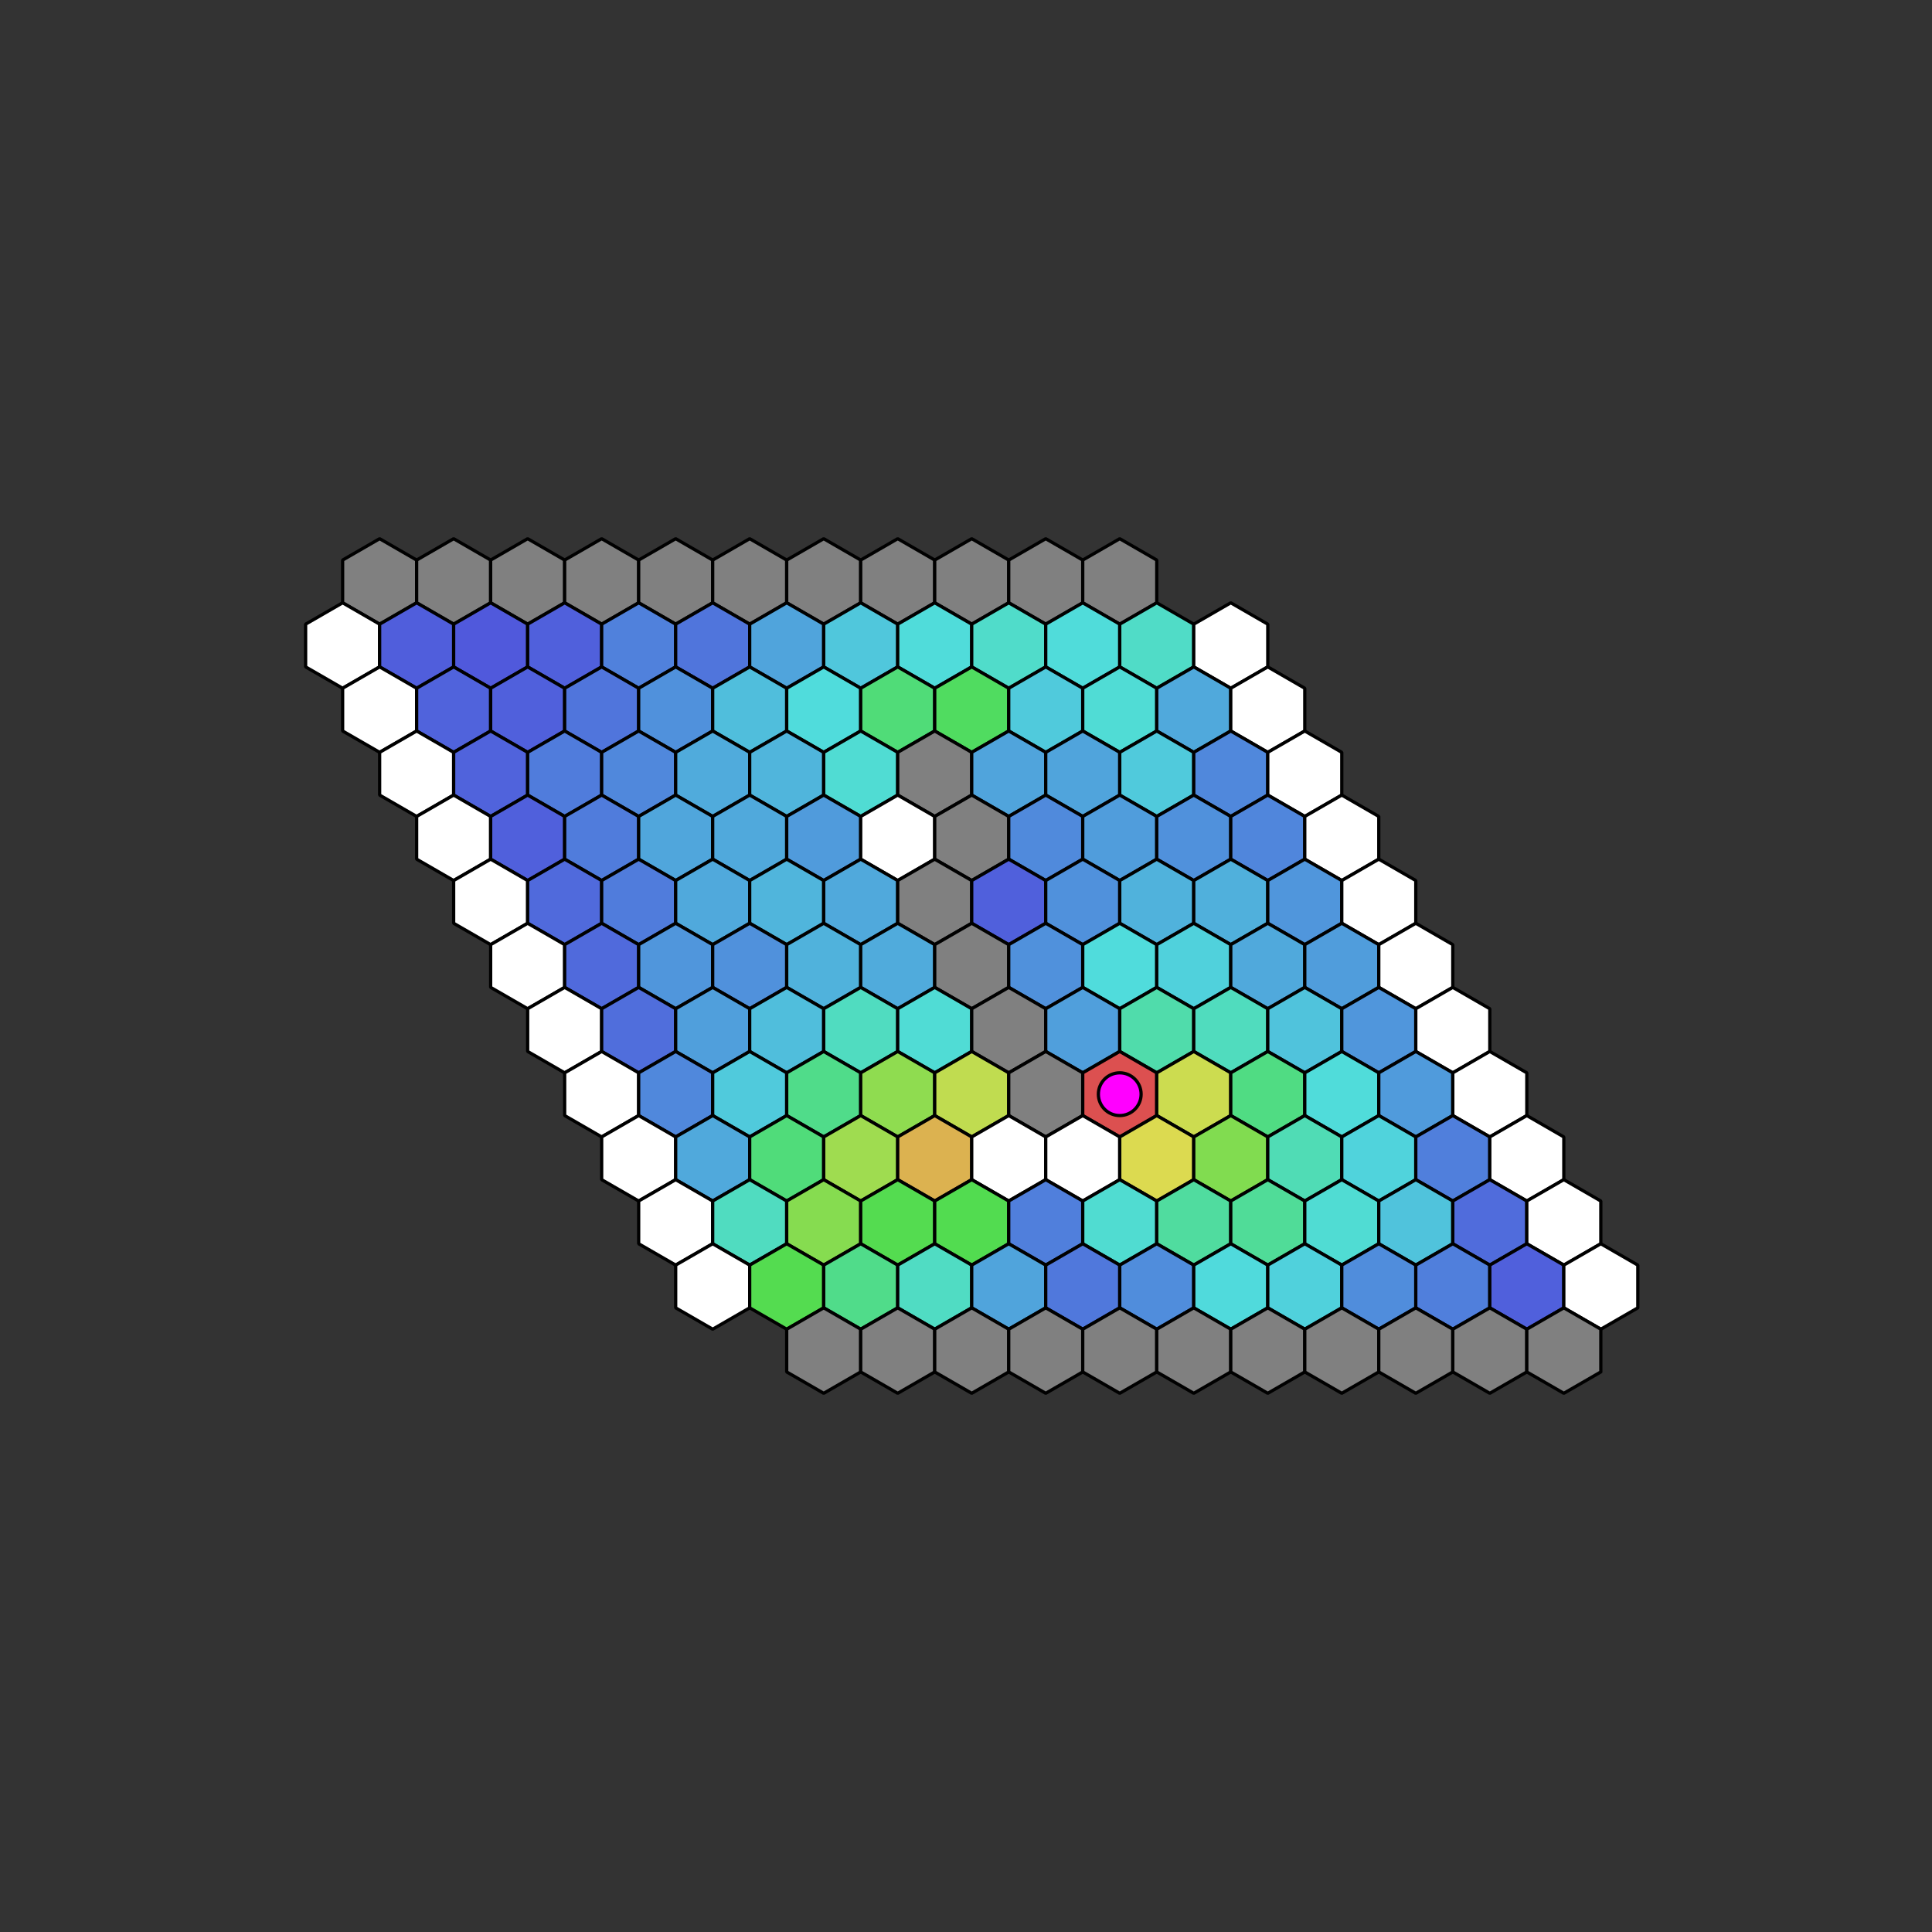 <?xml version="1.0" encoding="UTF-8" standalone="no"?>
<svg width="210.256mm" height="210.256mm"
 viewBox="0 0 596 596"
 xmlns="http://www.w3.org/2000/svg" xmlns:xlink="http://www.w3.org/1999/xlink"  version="1.2" baseProfile="tiny">
<rect x="0" y="0" width="596" height="596" fill="#333333" stroke="none"/>
<title>SVG Example</title>
<desc>File created by SVG Example</desc>
<defs>
</defs>
<g fill="none" stroke="black" stroke-width="1" fill-rule="evenodd" stroke-linecap="square" stroke-linejoin="bevel" >

<g fill="none" stroke="#000000" stroke-opacity="1" stroke-width="1" stroke-linecap="square" stroke-linejoin="bevel" transform="matrix(1,0,0,1,0,0)"
font-family="Lucida Grande" font-size="10" font-weight="400" font-style="normal" 
>
</g>

<g fill="none" stroke="#000000" stroke-opacity="1" stroke-width="1" stroke-linecap="square" stroke-linejoin="bevel" transform="matrix(1,0,0,1,298,298)"
font-family="Lucida Grande" font-size="10" font-weight="400" font-style="normal" 
>
</g>

<g fill="#808080" fill-opacity="1" stroke="#000000" stroke-opacity="1" stroke-width="1" stroke-linecap="round" stroke-linejoin="bevel" transform="matrix(1,0,0,1,298,298)"
font-family="Lucida Grande" font-size="10" font-weight="400" font-style="normal" 
>
<path vector-effect="none" fill-rule="evenodd" d="M-169.471,-112.045 L-180.887,-105.455 L-192.302,-112.045 L-192.302,-125.227 L-180.887,-131.818 L-169.471,-125.227 L-169.471,-112.045"/>
</g>

<g fill="#808080" fill-opacity="1" stroke="#000000" stroke-opacity="1" stroke-width="1" stroke-linecap="round" stroke-linejoin="bevel" transform="matrix(1,0,0,1,298,298)"
font-family="Lucida Grande" font-size="10" font-weight="400" font-style="normal" 
>
<path vector-effect="none" fill-rule="evenodd" d="M-146.639,-112.045 L-158.055,-105.455 L-169.471,-112.045 L-169.471,-125.227 L-158.055,-131.818 L-146.639,-125.227 L-146.639,-112.045"/>
</g>

<g fill="#808080" fill-opacity="1" stroke="#000000" stroke-opacity="1" stroke-width="1" stroke-linecap="round" stroke-linejoin="bevel" transform="matrix(1,0,0,1,298,298)"
font-family="Lucida Grande" font-size="10" font-weight="400" font-style="normal" 
>
<path vector-effect="none" fill-rule="evenodd" d="M-123.808,-112.045 L-135.223,-105.455 L-146.639,-112.045 L-146.639,-125.227 L-135.223,-131.818 L-123.808,-125.227 L-123.808,-112.045"/>
</g>

<g fill="#808080" fill-opacity="1" stroke="#000000" stroke-opacity="1" stroke-width="1" stroke-linecap="round" stroke-linejoin="bevel" transform="matrix(1,0,0,1,298,298)"
font-family="Lucida Grande" font-size="10" font-weight="400" font-style="normal" 
>
<path vector-effect="none" fill-rule="evenodd" d="M-100.976,-112.045 L-112.392,-105.455 L-123.808,-112.045 L-123.808,-125.227 L-112.392,-131.818 L-100.976,-125.227 L-100.976,-112.045"/>
</g>

<g fill="#808080" fill-opacity="1" stroke="#000000" stroke-opacity="1" stroke-width="1" stroke-linecap="round" stroke-linejoin="bevel" transform="matrix(1,0,0,1,298,298)"
font-family="Lucida Grande" font-size="10" font-weight="400" font-style="normal" 
>
<path vector-effect="none" fill-rule="evenodd" d="M-78.144,-112.045 L-89.56,-105.455 L-100.976,-112.045 L-100.976,-125.227 L-89.56,-131.818 L-78.144,-125.227 L-78.144,-112.045"/>
</g>

<g fill="#808080" fill-opacity="1" stroke="#000000" stroke-opacity="1" stroke-width="1" stroke-linecap="round" stroke-linejoin="bevel" transform="matrix(1,0,0,1,298,298)"
font-family="Lucida Grande" font-size="10" font-weight="400" font-style="normal" 
>
<path vector-effect="none" fill-rule="evenodd" d="M-55.313,-112.045 L-66.729,-105.455 L-78.144,-112.045 L-78.144,-125.227 L-66.729,-131.818 L-55.313,-125.227 L-55.313,-112.045"/>
</g>

<g fill="#808080" fill-opacity="1" stroke="#000000" stroke-opacity="1" stroke-width="1" stroke-linecap="round" stroke-linejoin="bevel" transform="matrix(1,0,0,1,298,298)"
font-family="Lucida Grande" font-size="10" font-weight="400" font-style="normal" 
>
<path vector-effect="none" fill-rule="evenodd" d="M-32.481,-112.045 L-43.897,-105.455 L-55.313,-112.045 L-55.313,-125.227 L-43.897,-131.818 L-32.481,-125.227 L-32.481,-112.045"/>
</g>

<g fill="#808080" fill-opacity="1" stroke="#000000" stroke-opacity="1" stroke-width="1" stroke-linecap="round" stroke-linejoin="bevel" transform="matrix(1,0,0,1,298,298)"
font-family="Lucida Grande" font-size="10" font-weight="400" font-style="normal" 
>
<path vector-effect="none" fill-rule="evenodd" d="M-9.65,-112.045 L-21.066,-105.455 L-32.481,-112.045 L-32.481,-125.227 L-21.066,-131.818 L-9.65,-125.227 L-9.65,-112.045"/>
</g>

<g fill="#808080" fill-opacity="1" stroke="#000000" stroke-opacity="1" stroke-width="1" stroke-linecap="round" stroke-linejoin="bevel" transform="matrix(1,0,0,1,298,298)"
font-family="Lucida Grande" font-size="10" font-weight="400" font-style="normal" 
>
<path vector-effect="none" fill-rule="evenodd" d="M13.182,-112.045 L1.766,-105.455 L-9.65,-112.045 L-9.65,-125.227 L1.766,-131.818 L13.182,-125.227 L13.182,-112.045"/>
</g>

<g fill="#808080" fill-opacity="1" stroke="#000000" stroke-opacity="1" stroke-width="1" stroke-linecap="round" stroke-linejoin="bevel" transform="matrix(1,0,0,1,298,298)"
font-family="Lucida Grande" font-size="10" font-weight="400" font-style="normal" 
>
<path vector-effect="none" fill-rule="evenodd" d="M36.013,-112.045 L24.598,-105.455 L13.182,-112.045 L13.182,-125.227 L24.598,-131.818 L36.013,-125.227 L36.013,-112.045"/>
</g>

<g fill="#808080" fill-opacity="1" stroke="#000000" stroke-opacity="1" stroke-width="1" stroke-linecap="round" stroke-linejoin="bevel" transform="matrix(1,0,0,1,298,298)"
font-family="Lucida Grande" font-size="10" font-weight="400" font-style="normal" 
>
<path vector-effect="none" fill-rule="evenodd" d="M58.845,-112.045 L47.429,-105.455 L36.013,-112.045 L36.013,-125.227 L47.429,-131.818 L58.845,-125.227 L58.845,-112.045"/>
</g>

<g fill="#ffffff" fill-opacity="1" stroke="#000000" stroke-opacity="1" stroke-width="1" stroke-linecap="round" stroke-linejoin="bevel" transform="matrix(1,0,0,1,298,298)"
font-family="Lucida Grande" font-size="10" font-weight="400" font-style="normal" 
>
<path vector-effect="none" fill-rule="evenodd" d="M-180.887,-92.273 L-192.302,-85.682 L-203.718,-92.273 L-203.718,-105.455 L-192.302,-112.045 L-180.887,-105.455 L-180.887,-92.273"/>
</g>

<g fill="#505edc" fill-opacity="1" stroke="#000000" stroke-opacity="1" stroke-width="1" stroke-linecap="round" stroke-linejoin="bevel" transform="matrix(1,0,0,1,298,298)"
font-family="Lucida Grande" font-size="10" font-weight="400" font-style="normal" 
>
<path vector-effect="none" fill-rule="evenodd" d="M-158.055,-92.273 L-169.471,-85.682 L-180.887,-92.273 L-180.887,-105.455 L-169.471,-112.045 L-158.055,-105.455 L-158.055,-92.273"/>
</g>

<g fill="#5059dc" fill-opacity="1" stroke="#000000" stroke-opacity="1" stroke-width="1" stroke-linecap="round" stroke-linejoin="bevel" transform="matrix(1,0,0,1,298,298)"
font-family="Lucida Grande" font-size="10" font-weight="400" font-style="normal" 
>
<path vector-effect="none" fill-rule="evenodd" d="M-135.223,-92.273 L-146.639,-85.682 L-158.055,-92.273 L-158.055,-105.455 L-146.639,-112.045 L-135.223,-105.455 L-135.223,-92.273"/>
</g>

<g fill="#5060dc" fill-opacity="1" stroke="#000000" stroke-opacity="1" stroke-width="1" stroke-linecap="round" stroke-linejoin="bevel" transform="matrix(1,0,0,1,298,298)"
font-family="Lucida Grande" font-size="10" font-weight="400" font-style="normal" 
>
<path vector-effect="none" fill-rule="evenodd" d="M-112.392,-92.273 L-123.808,-85.682 L-135.223,-92.273 L-135.223,-105.455 L-123.808,-112.045 L-112.392,-105.455 L-112.392,-92.273"/>
</g>

<g fill="#5081dc" fill-opacity="1" stroke="#000000" stroke-opacity="1" stroke-width="1" stroke-linecap="round" stroke-linejoin="bevel" transform="matrix(1,0,0,1,298,298)"
font-family="Lucida Grande" font-size="10" font-weight="400" font-style="normal" 
>
<path vector-effect="none" fill-rule="evenodd" d="M-89.56,-92.273 L-100.976,-85.682 L-112.392,-92.273 L-112.392,-105.455 L-100.976,-112.045 L-89.56,-105.455 L-89.56,-92.273"/>
</g>

<g fill="#5075dc" fill-opacity="1" stroke="#000000" stroke-opacity="1" stroke-width="1" stroke-linecap="round" stroke-linejoin="bevel" transform="matrix(1,0,0,1,298,298)"
font-family="Lucida Grande" font-size="10" font-weight="400" font-style="normal" 
>
<path vector-effect="none" fill-rule="evenodd" d="M-66.729,-92.273 L-78.144,-85.682 L-89.56,-92.273 L-89.56,-105.455 L-78.144,-112.045 L-66.729,-105.455 L-66.729,-92.273"/>
</g>

<g fill="#50a4dc" fill-opacity="1" stroke="#000000" stroke-opacity="1" stroke-width="1" stroke-linecap="round" stroke-linejoin="bevel" transform="matrix(1,0,0,1,298,298)"
font-family="Lucida Grande" font-size="10" font-weight="400" font-style="normal" 
>
<path vector-effect="none" fill-rule="evenodd" d="M-43.897,-92.273 L-55.313,-85.682 L-66.729,-92.273 L-66.729,-105.455 L-55.313,-112.045 L-43.897,-105.455 L-43.897,-92.273"/>
</g>

<g fill="#50c7dc" fill-opacity="1" stroke="#000000" stroke-opacity="1" stroke-width="1" stroke-linecap="round" stroke-linejoin="bevel" transform="matrix(1,0,0,1,298,298)"
font-family="Lucida Grande" font-size="10" font-weight="400" font-style="normal" 
>
<path vector-effect="none" fill-rule="evenodd" d="M-21.066,-92.273 L-32.481,-85.682 L-43.897,-92.273 L-43.897,-105.455 L-32.481,-112.045 L-21.066,-105.455 L-21.066,-92.273"/>
</g>

<g fill="#50dcda" fill-opacity="1" stroke="#000000" stroke-opacity="1" stroke-width="1" stroke-linecap="round" stroke-linejoin="bevel" transform="matrix(1,0,0,1,298,298)"
font-family="Lucida Grande" font-size="10" font-weight="400" font-style="normal" 
>
<path vector-effect="none" fill-rule="evenodd" d="M1.766,-92.273 L-9.65,-85.682 L-21.066,-92.273 L-21.066,-105.455 L-9.65,-112.045 L1.766,-105.455 L1.766,-92.273"/>
</g>

<g fill="#50dcca" fill-opacity="1" stroke="#000000" stroke-opacity="1" stroke-width="1" stroke-linecap="round" stroke-linejoin="bevel" transform="matrix(1,0,0,1,298,298)"
font-family="Lucida Grande" font-size="10" font-weight="400" font-style="normal" 
>
<path vector-effect="none" fill-rule="evenodd" d="M24.598,-92.273 L13.182,-85.682 L1.766,-92.273 L1.766,-105.455 L13.182,-112.045 L24.598,-105.455 L24.598,-92.273"/>
</g>

<g fill="#50dcda" fill-opacity="1" stroke="#000000" stroke-opacity="1" stroke-width="1" stroke-linecap="round" stroke-linejoin="bevel" transform="matrix(1,0,0,1,298,298)"
font-family="Lucida Grande" font-size="10" font-weight="400" font-style="normal" 
>
<path vector-effect="none" fill-rule="evenodd" d="M47.429,-92.273 L36.013,-85.682 L24.598,-92.273 L24.598,-105.455 L36.013,-112.045 L47.429,-105.455 L47.429,-92.273"/>
</g>

<g fill="#50dcc7" fill-opacity="1" stroke="#000000" stroke-opacity="1" stroke-width="1" stroke-linecap="round" stroke-linejoin="bevel" transform="matrix(1,0,0,1,298,298)"
font-family="Lucida Grande" font-size="10" font-weight="400" font-style="normal" 
>
<path vector-effect="none" fill-rule="evenodd" d="M70.261,-92.273 L58.845,-85.682 L47.429,-92.273 L47.429,-105.455 L58.845,-112.045 L70.261,-105.455 L70.261,-92.273"/>
</g>

<g fill="#ffffff" fill-opacity="1" stroke="#000000" stroke-opacity="1" stroke-width="1" stroke-linecap="round" stroke-linejoin="bevel" transform="matrix(1,0,0,1,298,298)"
font-family="Lucida Grande" font-size="10" font-weight="400" font-style="normal" 
>
<path vector-effect="none" fill-rule="evenodd" d="M93.092,-92.273 L81.677,-85.682 L70.261,-92.273 L70.261,-105.455 L81.677,-112.045 L93.092,-105.455 L93.092,-92.273"/>
</g>

<g fill="#ffffff" fill-opacity="1" stroke="#000000" stroke-opacity="1" stroke-width="1" stroke-linecap="round" stroke-linejoin="bevel" transform="matrix(1,0,0,1,298,298)"
font-family="Lucida Grande" font-size="10" font-weight="400" font-style="normal" 
>
<path vector-effect="none" fill-rule="evenodd" d="M-169.471,-72.5 L-180.887,-65.909 L-192.302,-72.5 L-192.302,-85.682 L-180.887,-92.273 L-169.471,-85.682 L-169.471,-72.5"/>
</g>

<g fill="#5063dc" fill-opacity="1" stroke="#000000" stroke-opacity="1" stroke-width="1" stroke-linecap="round" stroke-linejoin="bevel" transform="matrix(1,0,0,1,298,298)"
font-family="Lucida Grande" font-size="10" font-weight="400" font-style="normal" 
>
<path vector-effect="none" fill-rule="evenodd" d="M-146.639,-72.5 L-158.055,-65.909 L-169.471,-72.5 L-169.471,-85.682 L-158.055,-92.273 L-146.639,-85.682 L-146.639,-72.5"/>
</g>

<g fill="#5060dc" fill-opacity="1" stroke="#000000" stroke-opacity="1" stroke-width="1" stroke-linecap="round" stroke-linejoin="bevel" transform="matrix(1,0,0,1,298,298)"
font-family="Lucida Grande" font-size="10" font-weight="400" font-style="normal" 
>
<path vector-effect="none" fill-rule="evenodd" d="M-123.808,-72.5 L-135.223,-65.909 L-146.639,-72.5 L-146.639,-85.682 L-135.223,-92.273 L-123.808,-85.682 L-123.808,-72.5"/>
</g>

<g fill="#5075dc" fill-opacity="1" stroke="#000000" stroke-opacity="1" stroke-width="1" stroke-linecap="round" stroke-linejoin="bevel" transform="matrix(1,0,0,1,298,298)"
font-family="Lucida Grande" font-size="10" font-weight="400" font-style="normal" 
>
<path vector-effect="none" fill-rule="evenodd" d="M-100.976,-72.5 L-112.392,-65.909 L-123.808,-72.5 L-123.808,-85.682 L-112.392,-92.273 L-100.976,-85.682 L-100.976,-72.5"/>
</g>

<g fill="#5091dc" fill-opacity="1" stroke="#000000" stroke-opacity="1" stroke-width="1" stroke-linecap="round" stroke-linejoin="bevel" transform="matrix(1,0,0,1,298,298)"
font-family="Lucida Grande" font-size="10" font-weight="400" font-style="normal" 
>
<path vector-effect="none" fill-rule="evenodd" d="M-78.144,-72.5 L-89.56,-65.909 L-100.976,-72.5 L-100.976,-85.682 L-89.56,-92.273 L-78.144,-85.682 L-78.144,-72.5"/>
</g>

<g fill="#50bedc" fill-opacity="1" stroke="#000000" stroke-opacity="1" stroke-width="1" stroke-linecap="round" stroke-linejoin="bevel" transform="matrix(1,0,0,1,298,298)"
font-family="Lucida Grande" font-size="10" font-weight="400" font-style="normal" 
>
<path vector-effect="none" fill-rule="evenodd" d="M-55.313,-72.5 L-66.729,-65.909 L-78.144,-72.5 L-78.144,-85.682 L-66.729,-92.273 L-55.313,-85.682 L-55.313,-72.5"/>
</g>

<g fill="#50dcdc" fill-opacity="1" stroke="#000000" stroke-opacity="1" stroke-width="1" stroke-linecap="round" stroke-linejoin="bevel" transform="matrix(1,0,0,1,298,298)"
font-family="Lucida Grande" font-size="10" font-weight="400" font-style="normal" 
>
<path vector-effect="none" fill-rule="evenodd" d="M-32.481,-72.5 L-43.897,-65.909 L-55.313,-72.5 L-55.313,-85.682 L-43.897,-92.273 L-32.481,-85.682 L-32.481,-72.5"/>
</g>

<g fill="#50dc78" fill-opacity="1" stroke="#000000" stroke-opacity="1" stroke-width="1" stroke-linecap="round" stroke-linejoin="bevel" transform="matrix(1,0,0,1,298,298)"
font-family="Lucida Grande" font-size="10" font-weight="400" font-style="normal" 
>
<path vector-effect="none" fill-rule="evenodd" d="M-9.65,-72.5 L-21.066,-65.909 L-32.481,-72.5 L-32.481,-85.682 L-21.066,-92.273 L-9.65,-85.682 L-9.65,-72.5"/>
</g>

<g fill="#50dc60" fill-opacity="1" stroke="#000000" stroke-opacity="1" stroke-width="1" stroke-linecap="round" stroke-linejoin="bevel" transform="matrix(1,0,0,1,298,298)"
font-family="Lucida Grande" font-size="10" font-weight="400" font-style="normal" 
>
<path vector-effect="none" fill-rule="evenodd" d="M13.182,-72.5 L1.766,-65.909 L-9.65,-72.5 L-9.65,-85.682 L1.766,-92.273 L13.182,-85.682 L13.182,-72.5"/>
</g>

<g fill="#50cadc" fill-opacity="1" stroke="#000000" stroke-opacity="1" stroke-width="1" stroke-linecap="round" stroke-linejoin="bevel" transform="matrix(1,0,0,1,298,298)"
font-family="Lucida Grande" font-size="10" font-weight="400" font-style="normal" 
>
<path vector-effect="none" fill-rule="evenodd" d="M36.013,-72.5 L24.598,-65.909 L13.182,-72.5 L13.182,-85.682 L24.598,-92.273 L36.013,-85.682 L36.013,-72.5"/>
</g>

<g fill="#50dcd5" fill-opacity="1" stroke="#000000" stroke-opacity="1" stroke-width="1" stroke-linecap="round" stroke-linejoin="bevel" transform="matrix(1,0,0,1,298,298)"
font-family="Lucida Grande" font-size="10" font-weight="400" font-style="normal" 
>
<path vector-effect="none" fill-rule="evenodd" d="M58.845,-72.5 L47.429,-65.909 L36.013,-72.5 L36.013,-85.682 L47.429,-92.273 L58.845,-85.682 L58.845,-72.5"/>
</g>

<g fill="#50a9dc" fill-opacity="1" stroke="#000000" stroke-opacity="1" stroke-width="1" stroke-linecap="round" stroke-linejoin="bevel" transform="matrix(1,0,0,1,298,298)"
font-family="Lucida Grande" font-size="10" font-weight="400" font-style="normal" 
>
<path vector-effect="none" fill-rule="evenodd" d="M81.677,-72.5 L70.261,-65.909 L58.845,-72.5 L58.845,-85.682 L70.261,-92.273 L81.677,-85.682 L81.677,-72.5"/>
</g>

<g fill="#ffffff" fill-opacity="1" stroke="#000000" stroke-opacity="1" stroke-width="1" stroke-linecap="round" stroke-linejoin="bevel" transform="matrix(1,0,0,1,298,298)"
font-family="Lucida Grande" font-size="10" font-weight="400" font-style="normal" 
>
<path vector-effect="none" fill-rule="evenodd" d="M104.508,-72.5 L93.092,-65.909 L81.677,-72.5 L81.677,-85.682 L93.092,-92.273 L104.508,-85.682 L104.508,-72.5"/>
</g>

<g fill="#ffffff" fill-opacity="1" stroke="#000000" stroke-opacity="1" stroke-width="1" stroke-linecap="round" stroke-linejoin="bevel" transform="matrix(1,0,0,1,298,298)"
font-family="Lucida Grande" font-size="10" font-weight="400" font-style="normal" 
>
<path vector-effect="none" fill-rule="evenodd" d="M-158.055,-52.727 L-169.471,-46.136 L-180.887,-52.727 L-180.887,-65.909 L-169.471,-72.5 L-158.055,-65.909 L-158.055,-52.727"/>
</g>

<g fill="#5063dc" fill-opacity="1" stroke="#000000" stroke-opacity="1" stroke-width="1" stroke-linecap="round" stroke-linejoin="bevel" transform="matrix(1,0,0,1,298,298)"
font-family="Lucida Grande" font-size="10" font-weight="400" font-style="normal" 
>
<path vector-effect="none" fill-rule="evenodd" d="M-135.223,-52.727 L-146.639,-46.136 L-158.055,-52.727 L-158.055,-65.909 L-146.639,-72.5 L-135.223,-65.909 L-135.223,-52.727"/>
</g>

<g fill="#507cdc" fill-opacity="1" stroke="#000000" stroke-opacity="1" stroke-width="1" stroke-linecap="round" stroke-linejoin="bevel" transform="matrix(1,0,0,1,298,298)"
font-family="Lucida Grande" font-size="10" font-weight="400" font-style="normal" 
>
<path vector-effect="none" fill-rule="evenodd" d="M-112.392,-52.727 L-123.808,-46.136 L-135.223,-52.727 L-135.223,-65.909 L-123.808,-72.5 L-112.392,-65.909 L-112.392,-52.727"/>
</g>

<g fill="#5088dc" fill-opacity="1" stroke="#000000" stroke-opacity="1" stroke-width="1" stroke-linecap="round" stroke-linejoin="bevel" transform="matrix(1,0,0,1,298,298)"
font-family="Lucida Grande" font-size="10" font-weight="400" font-style="normal" 
>
<path vector-effect="none" fill-rule="evenodd" d="M-89.56,-52.727 L-100.976,-46.136 L-112.392,-52.727 L-112.392,-65.909 L-100.976,-72.5 L-89.56,-65.909 L-89.56,-52.727"/>
</g>

<g fill="#50abdc" fill-opacity="1" stroke="#000000" stroke-opacity="1" stroke-width="1" stroke-linecap="round" stroke-linejoin="bevel" transform="matrix(1,0,0,1,298,298)"
font-family="Lucida Grande" font-size="10" font-weight="400" font-style="normal" 
>
<path vector-effect="none" fill-rule="evenodd" d="M-66.729,-52.727 L-78.144,-46.136 L-89.56,-52.727 L-89.56,-65.909 L-78.144,-72.5 L-66.729,-65.909 L-66.729,-52.727"/>
</g>

<g fill="#50b5dc" fill-opacity="1" stroke="#000000" stroke-opacity="1" stroke-width="1" stroke-linecap="round" stroke-linejoin="bevel" transform="matrix(1,0,0,1,298,298)"
font-family="Lucida Grande" font-size="10" font-weight="400" font-style="normal" 
>
<path vector-effect="none" fill-rule="evenodd" d="M-43.897,-52.727 L-55.313,-46.136 L-66.729,-52.727 L-66.729,-65.909 L-55.313,-72.5 L-43.897,-65.909 L-43.897,-52.727"/>
</g>

<g fill="#50dcd3" fill-opacity="1" stroke="#000000" stroke-opacity="1" stroke-width="1" stroke-linecap="round" stroke-linejoin="bevel" transform="matrix(1,0,0,1,298,298)"
font-family="Lucida Grande" font-size="10" font-weight="400" font-style="normal" 
>
<path vector-effect="none" fill-rule="evenodd" d="M-21.066,-52.727 L-32.481,-46.136 L-43.897,-52.727 L-43.897,-65.909 L-32.481,-72.5 L-21.066,-65.909 L-21.066,-52.727"/>
</g>

<g fill="#808080" fill-opacity="1" stroke="#000000" stroke-opacity="1" stroke-width="1" stroke-linecap="round" stroke-linejoin="bevel" transform="matrix(1,0,0,1,298,298)"
font-family="Lucida Grande" font-size="10" font-weight="400" font-style="normal" 
>
<path vector-effect="none" fill-rule="evenodd" d="M1.766,-52.727 L-9.65,-46.136 L-21.066,-52.727 L-21.066,-65.909 L-9.65,-72.5 L1.766,-65.909 L1.766,-52.727"/>
</g>

<g fill="#50a4dc" fill-opacity="1" stroke="#000000" stroke-opacity="1" stroke-width="1" stroke-linecap="round" stroke-linejoin="bevel" transform="matrix(1,0,0,1,298,298)"
font-family="Lucida Grande" font-size="10" font-weight="400" font-style="normal" 
>
<path vector-effect="none" fill-rule="evenodd" d="M24.598,-52.727 L13.182,-46.136 L1.766,-52.727 L1.766,-65.909 L13.182,-72.5 L24.598,-65.909 L24.598,-52.727"/>
</g>

<g fill="#50a4dc" fill-opacity="1" stroke="#000000" stroke-opacity="1" stroke-width="1" stroke-linecap="round" stroke-linejoin="bevel" transform="matrix(1,0,0,1,298,298)"
font-family="Lucida Grande" font-size="10" font-weight="400" font-style="normal" 
>
<path vector-effect="none" fill-rule="evenodd" d="M47.429,-52.727 L36.013,-46.136 L24.598,-52.727 L24.598,-65.909 L36.013,-72.5 L47.429,-65.909 L47.429,-52.727"/>
</g>

<g fill="#50cadc" fill-opacity="1" stroke="#000000" stroke-opacity="1" stroke-width="1" stroke-linecap="round" stroke-linejoin="bevel" transform="matrix(1,0,0,1,298,298)"
font-family="Lucida Grande" font-size="10" font-weight="400" font-style="normal" 
>
<path vector-effect="none" fill-rule="evenodd" d="M70.261,-52.727 L58.845,-46.136 L47.429,-52.727 L47.429,-65.909 L58.845,-72.5 L70.261,-65.909 L70.261,-52.727"/>
</g>

<g fill="#5088dc" fill-opacity="1" stroke="#000000" stroke-opacity="1" stroke-width="1" stroke-linecap="round" stroke-linejoin="bevel" transform="matrix(1,0,0,1,298,298)"
font-family="Lucida Grande" font-size="10" font-weight="400" font-style="normal" 
>
<path vector-effect="none" fill-rule="evenodd" d="M93.092,-52.727 L81.677,-46.136 L70.261,-52.727 L70.261,-65.909 L81.677,-72.5 L93.092,-65.909 L93.092,-52.727"/>
</g>

<g fill="#ffffff" fill-opacity="1" stroke="#000000" stroke-opacity="1" stroke-width="1" stroke-linecap="round" stroke-linejoin="bevel" transform="matrix(1,0,0,1,298,298)"
font-family="Lucida Grande" font-size="10" font-weight="400" font-style="normal" 
>
<path vector-effect="none" fill-rule="evenodd" d="M115.924,-52.727 L104.508,-46.136 L93.092,-52.727 L93.092,-65.909 L104.508,-72.5 L115.924,-65.909 L115.924,-52.727"/>
</g>

<g fill="#ffffff" fill-opacity="1" stroke="#000000" stroke-opacity="1" stroke-width="1" stroke-linecap="round" stroke-linejoin="bevel" transform="matrix(1,0,0,1,298,298)"
font-family="Lucida Grande" font-size="10" font-weight="400" font-style="normal" 
>
<path vector-effect="none" fill-rule="evenodd" d="M-146.639,-32.955 L-158.055,-26.364 L-169.471,-32.955 L-169.471,-46.136 L-158.055,-52.727 L-146.639,-46.136 L-146.639,-32.955"/>
</g>

<g fill="#5060dc" fill-opacity="1" stroke="#000000" stroke-opacity="1" stroke-width="1" stroke-linecap="round" stroke-linejoin="bevel" transform="matrix(1,0,0,1,298,298)"
font-family="Lucida Grande" font-size="10" font-weight="400" font-style="normal" 
>
<path vector-effect="none" fill-rule="evenodd" d="M-123.808,-32.955 L-135.223,-26.364 L-146.639,-32.955 L-146.639,-46.136 L-135.223,-52.727 L-123.808,-46.136 L-123.808,-32.955"/>
</g>

<g fill="#507cdc" fill-opacity="1" stroke="#000000" stroke-opacity="1" stroke-width="1" stroke-linecap="round" stroke-linejoin="bevel" transform="matrix(1,0,0,1,298,298)"
font-family="Lucida Grande" font-size="10" font-weight="400" font-style="normal" 
>
<path vector-effect="none" fill-rule="evenodd" d="M-100.976,-32.955 L-112.392,-26.364 L-123.808,-32.955 L-123.808,-46.136 L-112.392,-52.727 L-100.976,-46.136 L-100.976,-32.955"/>
</g>

<g fill="#50a6dc" fill-opacity="1" stroke="#000000" stroke-opacity="1" stroke-width="1" stroke-linecap="round" stroke-linejoin="bevel" transform="matrix(1,0,0,1,298,298)"
font-family="Lucida Grande" font-size="10" font-weight="400" font-style="normal" 
>
<path vector-effect="none" fill-rule="evenodd" d="M-78.144,-32.955 L-89.56,-26.364 L-100.976,-32.955 L-100.976,-46.136 L-89.56,-52.727 L-78.144,-46.136 L-78.144,-32.955"/>
</g>

<g fill="#50a9dc" fill-opacity="1" stroke="#000000" stroke-opacity="1" stroke-width="1" stroke-linecap="round" stroke-linejoin="bevel" transform="matrix(1,0,0,1,298,298)"
font-family="Lucida Grande" font-size="10" font-weight="400" font-style="normal" 
>
<path vector-effect="none" fill-rule="evenodd" d="M-55.313,-32.955 L-66.729,-26.364 L-78.144,-32.955 L-78.144,-46.136 L-66.729,-52.727 L-55.313,-46.136 L-55.313,-32.955"/>
</g>

<g fill="#509bdc" fill-opacity="1" stroke="#000000" stroke-opacity="1" stroke-width="1" stroke-linecap="round" stroke-linejoin="bevel" transform="matrix(1,0,0,1,298,298)"
font-family="Lucida Grande" font-size="10" font-weight="400" font-style="normal" 
>
<path vector-effect="none" fill-rule="evenodd" d="M-32.481,-32.955 L-43.897,-26.364 L-55.313,-32.955 L-55.313,-46.136 L-43.897,-52.727 L-32.481,-46.136 L-32.481,-32.955"/>
</g>

<g fill="#ffffff" fill-opacity="1" stroke="#000000" stroke-opacity="1" stroke-width="1" stroke-linecap="round" stroke-linejoin="bevel" transform="matrix(1,0,0,1,298,298)"
font-family="Lucida Grande" font-size="10" font-weight="400" font-style="normal" 
>
<path vector-effect="none" fill-rule="evenodd" d="M-9.65,-32.955 L-21.066,-26.364 L-32.481,-32.955 L-32.481,-46.136 L-21.066,-52.727 L-9.65,-46.136 L-9.65,-32.955"/>
</g>

<g fill="#808080" fill-opacity="1" stroke="#000000" stroke-opacity="1" stroke-width="1" stroke-linecap="round" stroke-linejoin="bevel" transform="matrix(1,0,0,1,298,298)"
font-family="Lucida Grande" font-size="10" font-weight="400" font-style="normal" 
>
<path vector-effect="none" fill-rule="evenodd" d="M13.182,-32.955 L1.766,-26.364 L-9.65,-32.955 L-9.65,-46.136 L1.766,-52.727 L13.182,-46.136 L13.182,-32.955"/>
</g>

<g fill="#508adc" fill-opacity="1" stroke="#000000" stroke-opacity="1" stroke-width="1" stroke-linecap="round" stroke-linejoin="bevel" transform="matrix(1,0,0,1,298,298)"
font-family="Lucida Grande" font-size="10" font-weight="400" font-style="normal" 
>
<path vector-effect="none" fill-rule="evenodd" d="M36.013,-32.955 L24.598,-26.364 L13.182,-32.955 L13.182,-46.136 L24.598,-52.727 L36.013,-46.136 L36.013,-32.955"/>
</g>

<g fill="#509ddc" fill-opacity="1" stroke="#000000" stroke-opacity="1" stroke-width="1" stroke-linecap="round" stroke-linejoin="bevel" transform="matrix(1,0,0,1,298,298)"
font-family="Lucida Grande" font-size="10" font-weight="400" font-style="normal" 
>
<path vector-effect="none" fill-rule="evenodd" d="M58.845,-32.955 L47.429,-26.364 L36.013,-32.955 L36.013,-46.136 L47.429,-52.727 L58.845,-46.136 L58.845,-32.955"/>
</g>

<g fill="#5091dc" fill-opacity="1" stroke="#000000" stroke-opacity="1" stroke-width="1" stroke-linecap="round" stroke-linejoin="bevel" transform="matrix(1,0,0,1,298,298)"
font-family="Lucida Grande" font-size="10" font-weight="400" font-style="normal" 
>
<path vector-effect="none" fill-rule="evenodd" d="M81.677,-32.955 L70.261,-26.364 L58.845,-32.955 L58.845,-46.136 L70.261,-52.727 L81.677,-46.136 L81.677,-32.955"/>
</g>

<g fill="#5086dc" fill-opacity="1" stroke="#000000" stroke-opacity="1" stroke-width="1" stroke-linecap="round" stroke-linejoin="bevel" transform="matrix(1,0,0,1,298,298)"
font-family="Lucida Grande" font-size="10" font-weight="400" font-style="normal" 
>
<path vector-effect="none" fill-rule="evenodd" d="M104.508,-32.955 L93.092,-26.364 L81.677,-32.955 L81.677,-46.136 L93.092,-52.727 L104.508,-46.136 L104.508,-32.955"/>
</g>

<g fill="#ffffff" fill-opacity="1" stroke="#000000" stroke-opacity="1" stroke-width="1" stroke-linecap="round" stroke-linejoin="bevel" transform="matrix(1,0,0,1,298,298)"
font-family="Lucida Grande" font-size="10" font-weight="400" font-style="normal" 
>
<path vector-effect="none" fill-rule="evenodd" d="M127.34,-32.955 L115.924,-26.364 L104.508,-32.955 L104.508,-46.136 L115.924,-52.727 L127.34,-46.136 L127.34,-32.955"/>
</g>

<g fill="#ffffff" fill-opacity="1" stroke="#000000" stroke-opacity="1" stroke-width="1" stroke-linecap="round" stroke-linejoin="bevel" transform="matrix(1,0,0,1,298,298)"
font-family="Lucida Grande" font-size="10" font-weight="400" font-style="normal" 
>
<path vector-effect="none" fill-rule="evenodd" d="M-135.223,-13.182 L-146.639,-6.591 L-158.055,-13.182 L-158.055,-26.364 L-146.639,-32.955 L-135.223,-26.364 L-135.223,-13.182"/>
</g>

<g fill="#506adc" fill-opacity="1" stroke="#000000" stroke-opacity="1" stroke-width="1" stroke-linecap="round" stroke-linejoin="bevel" transform="matrix(1,0,0,1,298,298)"
font-family="Lucida Grande" font-size="10" font-weight="400" font-style="normal" 
>
<path vector-effect="none" fill-rule="evenodd" d="M-112.392,-13.182 L-123.808,-6.591 L-135.223,-13.182 L-135.223,-26.364 L-123.808,-32.955 L-112.392,-26.364 L-112.392,-13.182"/>
</g>

<g fill="#507cdc" fill-opacity="1" stroke="#000000" stroke-opacity="1" stroke-width="1" stroke-linecap="round" stroke-linejoin="bevel" transform="matrix(1,0,0,1,298,298)"
font-family="Lucida Grande" font-size="10" font-weight="400" font-style="normal" 
>
<path vector-effect="none" fill-rule="evenodd" d="M-89.56,-13.182 L-100.976,-6.591 L-112.392,-13.182 L-112.392,-26.364 L-100.976,-32.955 L-89.56,-26.364 L-89.56,-13.182"/>
</g>

<g fill="#50a9dc" fill-opacity="1" stroke="#000000" stroke-opacity="1" stroke-width="1" stroke-linecap="round" stroke-linejoin="bevel" transform="matrix(1,0,0,1,298,298)"
font-family="Lucida Grande" font-size="10" font-weight="400" font-style="normal" 
>
<path vector-effect="none" fill-rule="evenodd" d="M-66.729,-13.182 L-78.144,-6.591 L-89.56,-13.182 L-89.56,-26.364 L-78.144,-32.955 L-66.729,-26.364 L-66.729,-13.182"/>
</g>

<g fill="#50b5dc" fill-opacity="1" stroke="#000000" stroke-opacity="1" stroke-width="1" stroke-linecap="round" stroke-linejoin="bevel" transform="matrix(1,0,0,1,298,298)"
font-family="Lucida Grande" font-size="10" font-weight="400" font-style="normal" 
>
<path vector-effect="none" fill-rule="evenodd" d="M-43.897,-13.182 L-55.313,-6.591 L-66.729,-13.182 L-66.729,-26.364 L-55.313,-32.955 L-43.897,-26.364 L-43.897,-13.182"/>
</g>

<g fill="#50a9dc" fill-opacity="1" stroke="#000000" stroke-opacity="1" stroke-width="1" stroke-linecap="round" stroke-linejoin="bevel" transform="matrix(1,0,0,1,298,298)"
font-family="Lucida Grande" font-size="10" font-weight="400" font-style="normal" 
>
<path vector-effect="none" fill-rule="evenodd" d="M-21.066,-13.182 L-32.481,-6.591 L-43.897,-13.182 L-43.897,-26.364 L-32.481,-32.955 L-21.066,-26.364 L-21.066,-13.182"/>
</g>

<g fill="#808080" fill-opacity="1" stroke="#000000" stroke-opacity="1" stroke-width="1" stroke-linecap="round" stroke-linejoin="bevel" transform="matrix(1,0,0,1,298,298)"
font-family="Lucida Grande" font-size="10" font-weight="400" font-style="normal" 
>
<path vector-effect="none" fill-rule="evenodd" d="M1.766,-13.182 L-9.65,-6.591 L-21.066,-13.182 L-21.066,-26.364 L-9.65,-32.955 L1.766,-26.364 L1.766,-13.182"/>
</g>

<g fill="#5060dc" fill-opacity="1" stroke="#000000" stroke-opacity="1" stroke-width="1" stroke-linecap="round" stroke-linejoin="bevel" transform="matrix(1,0,0,1,298,298)"
font-family="Lucida Grande" font-size="10" font-weight="400" font-style="normal" 
>
<path vector-effect="none" fill-rule="evenodd" d="M24.598,-13.182 L13.182,-6.591 L1.766,-13.182 L1.766,-26.364 L13.182,-32.955 L24.598,-26.364 L24.598,-13.182"/>
</g>

<g fill="#5091dc" fill-opacity="1" stroke="#000000" stroke-opacity="1" stroke-width="1" stroke-linecap="round" stroke-linejoin="bevel" transform="matrix(1,0,0,1,298,298)"
font-family="Lucida Grande" font-size="10" font-weight="400" font-style="normal" 
>
<path vector-effect="none" fill-rule="evenodd" d="M47.429,-13.182 L36.013,-6.591 L24.598,-13.182 L24.598,-26.364 L36.013,-32.955 L47.429,-26.364 L47.429,-13.182"/>
</g>

<g fill="#50b2dc" fill-opacity="1" stroke="#000000" stroke-opacity="1" stroke-width="1" stroke-linecap="round" stroke-linejoin="bevel" transform="matrix(1,0,0,1,298,298)"
font-family="Lucida Grande" font-size="10" font-weight="400" font-style="normal" 
>
<path vector-effect="none" fill-rule="evenodd" d="M70.261,-13.182 L58.845,-6.591 L47.429,-13.182 L47.429,-26.364 L58.845,-32.955 L70.261,-26.364 L70.261,-13.182"/>
</g>

<g fill="#50b0dc" fill-opacity="1" stroke="#000000" stroke-opacity="1" stroke-width="1" stroke-linecap="round" stroke-linejoin="bevel" transform="matrix(1,0,0,1,298,298)"
font-family="Lucida Grande" font-size="10" font-weight="400" font-style="normal" 
>
<path vector-effect="none" fill-rule="evenodd" d="M93.092,-13.182 L81.677,-6.591 L70.261,-13.182 L70.261,-26.364 L81.677,-32.955 L93.092,-26.364 L93.092,-13.182"/>
</g>

<g fill="#5096dc" fill-opacity="1" stroke="#000000" stroke-opacity="1" stroke-width="1" stroke-linecap="round" stroke-linejoin="bevel" transform="matrix(1,0,0,1,298,298)"
font-family="Lucida Grande" font-size="10" font-weight="400" font-style="normal" 
>
<path vector-effect="none" fill-rule="evenodd" d="M115.924,-13.182 L104.508,-6.591 L93.092,-13.182 L93.092,-26.364 L104.508,-32.955 L115.924,-26.364 L115.924,-13.182"/>
</g>

<g fill="#ffffff" fill-opacity="1" stroke="#000000" stroke-opacity="1" stroke-width="1" stroke-linecap="round" stroke-linejoin="bevel" transform="matrix(1,0,0,1,298,298)"
font-family="Lucida Grande" font-size="10" font-weight="400" font-style="normal" 
>
<path vector-effect="none" fill-rule="evenodd" d="M138.756,-13.182 L127.34,-6.591 L115.924,-13.182 L115.924,-26.364 L127.34,-32.955 L138.756,-26.364 L138.756,-13.182"/>
</g>

<g fill="#ffffff" fill-opacity="1" stroke="#000000" stroke-opacity="1" stroke-width="1" stroke-linecap="round" stroke-linejoin="bevel" transform="matrix(1,0,0,1,298,298)"
font-family="Lucida Grande" font-size="10" font-weight="400" font-style="normal" 
>
<path vector-effect="none" fill-rule="evenodd" d="M-123.808,6.591 L-135.223,13.182 L-146.639,6.591 L-146.639,-6.591 L-135.223,-13.182 L-123.808,-6.591 L-123.808,6.591"/>
</g>

<g fill="#506adc" fill-opacity="1" stroke="#000000" stroke-opacity="1" stroke-width="1" stroke-linecap="round" stroke-linejoin="bevel" transform="matrix(1,0,0,1,298,298)"
font-family="Lucida Grande" font-size="10" font-weight="400" font-style="normal" 
>
<path vector-effect="none" fill-rule="evenodd" d="M-100.976,6.591 L-112.392,13.182 L-123.808,6.591 L-123.808,-6.591 L-112.392,-13.182 L-100.976,-6.591 L-100.976,6.591"/>
</g>

<g fill="#5096dc" fill-opacity="1" stroke="#000000" stroke-opacity="1" stroke-width="1" stroke-linecap="round" stroke-linejoin="bevel" transform="matrix(1,0,0,1,298,298)"
font-family="Lucida Grande" font-size="10" font-weight="400" font-style="normal" 
>
<path vector-effect="none" fill-rule="evenodd" d="M-78.144,6.591 L-89.56,13.182 L-100.976,6.591 L-100.976,-6.591 L-89.56,-13.182 L-78.144,-6.591 L-78.144,6.591"/>
</g>

<g fill="#5091dc" fill-opacity="1" stroke="#000000" stroke-opacity="1" stroke-width="1" stroke-linecap="round" stroke-linejoin="bevel" transform="matrix(1,0,0,1,298,298)"
font-family="Lucida Grande" font-size="10" font-weight="400" font-style="normal" 
>
<path vector-effect="none" fill-rule="evenodd" d="M-55.313,6.591 L-66.729,13.182 L-78.144,6.591 L-78.144,-6.591 L-66.729,-13.182 L-55.313,-6.591 L-55.313,6.591"/>
</g>

<g fill="#50b2dc" fill-opacity="1" stroke="#000000" stroke-opacity="1" stroke-width="1" stroke-linecap="round" stroke-linejoin="bevel" transform="matrix(1,0,0,1,298,298)"
font-family="Lucida Grande" font-size="10" font-weight="400" font-style="normal" 
>
<path vector-effect="none" fill-rule="evenodd" d="M-32.481,6.591 L-43.897,13.182 L-55.313,6.591 L-55.313,-6.591 L-43.897,-13.182 L-32.481,-6.591 L-32.481,6.591"/>
</g>

<g fill="#50abdc" fill-opacity="1" stroke="#000000" stroke-opacity="1" stroke-width="1" stroke-linecap="round" stroke-linejoin="bevel" transform="matrix(1,0,0,1,298,298)"
font-family="Lucida Grande" font-size="10" font-weight="400" font-style="normal" 
>
<path vector-effect="none" fill-rule="evenodd" d="M-9.65,6.591 L-21.066,13.182 L-32.481,6.591 L-32.481,-6.591 L-21.066,-13.182 L-9.65,-6.591 L-9.65,6.591"/>
</g>

<g fill="#808080" fill-opacity="1" stroke="#000000" stroke-opacity="1" stroke-width="1" stroke-linecap="round" stroke-linejoin="bevel" transform="matrix(1,0,0,1,298,298)"
font-family="Lucida Grande" font-size="10" font-weight="400" font-style="normal" 
>
<path vector-effect="none" fill-rule="evenodd" d="M13.182,6.591 L1.766,13.182 L-9.65,6.591 L-9.65,-6.591 L1.766,-13.182 L13.182,-6.591 L13.182,6.591"/>
</g>

<g fill="#5091dc" fill-opacity="1" stroke="#000000" stroke-opacity="1" stroke-width="1" stroke-linecap="round" stroke-linejoin="bevel" transform="matrix(1,0,0,1,298,298)"
font-family="Lucida Grande" font-size="10" font-weight="400" font-style="normal" 
>
<path vector-effect="none" fill-rule="evenodd" d="M36.013,6.591 L24.598,13.182 L13.182,6.591 L13.182,-6.591 L24.598,-13.182 L36.013,-6.591 L36.013,6.591"/>
</g>

<g fill="#50dcdc" fill-opacity="1" stroke="#000000" stroke-opacity="1" stroke-width="1" stroke-linecap="round" stroke-linejoin="bevel" transform="matrix(1,0,0,1,298,298)"
font-family="Lucida Grande" font-size="10" font-weight="400" font-style="normal" 
>
<path vector-effect="none" fill-rule="evenodd" d="M58.845,6.591 L47.429,13.182 L36.013,6.591 L36.013,-6.591 L47.429,-13.182 L58.845,-6.591 L58.845,6.591"/>
</g>

<g fill="#50d1dc" fill-opacity="1" stroke="#000000" stroke-opacity="1" stroke-width="1" stroke-linecap="round" stroke-linejoin="bevel" transform="matrix(1,0,0,1,298,298)"
font-family="Lucida Grande" font-size="10" font-weight="400" font-style="normal" 
>
<path vector-effect="none" fill-rule="evenodd" d="M81.677,6.591 L70.261,13.182 L58.845,6.591 L58.845,-6.591 L70.261,-13.182 L81.677,-6.591 L81.677,6.591"/>
</g>

<g fill="#50a9dc" fill-opacity="1" stroke="#000000" stroke-opacity="1" stroke-width="1" stroke-linecap="round" stroke-linejoin="bevel" transform="matrix(1,0,0,1,298,298)"
font-family="Lucida Grande" font-size="10" font-weight="400" font-style="normal" 
>
<path vector-effect="none" fill-rule="evenodd" d="M104.508,6.591 L93.092,13.182 L81.677,6.591 L81.677,-6.591 L93.092,-13.182 L104.508,-6.591 L104.508,6.591"/>
</g>

<g fill="#509ddc" fill-opacity="1" stroke="#000000" stroke-opacity="1" stroke-width="1" stroke-linecap="round" stroke-linejoin="bevel" transform="matrix(1,0,0,1,298,298)"
font-family="Lucida Grande" font-size="10" font-weight="400" font-style="normal" 
>
<path vector-effect="none" fill-rule="evenodd" d="M127.34,6.591 L115.924,13.182 L104.508,6.591 L104.508,-6.591 L115.924,-13.182 L127.34,-6.591 L127.34,6.591"/>
</g>

<g fill="#ffffff" fill-opacity="1" stroke="#000000" stroke-opacity="1" stroke-width="1" stroke-linecap="round" stroke-linejoin="bevel" transform="matrix(1,0,0,1,298,298)"
font-family="Lucida Grande" font-size="10" font-weight="400" font-style="normal" 
>
<path vector-effect="none" fill-rule="evenodd" d="M150.171,6.591 L138.756,13.182 L127.34,6.591 L127.34,-6.591 L138.756,-13.182 L150.171,-6.591 L150.171,6.591"/>
</g>

<g fill="#ffffff" fill-opacity="1" stroke="#000000" stroke-opacity="1" stroke-width="1" stroke-linecap="round" stroke-linejoin="bevel" transform="matrix(1,0,0,1,298,298)"
font-family="Lucida Grande" font-size="10" font-weight="400" font-style="normal" 
>
<path vector-effect="none" fill-rule="evenodd" d="M-112.392,26.364 L-123.808,32.955 L-135.223,26.364 L-135.223,13.182 L-123.808,6.591 L-112.392,13.182 L-112.392,26.364"/>
</g>

<g fill="#506edc" fill-opacity="1" stroke="#000000" stroke-opacity="1" stroke-width="1" stroke-linecap="round" stroke-linejoin="bevel" transform="matrix(1,0,0,1,298,298)"
font-family="Lucida Grande" font-size="10" font-weight="400" font-style="normal" 
>
<path vector-effect="none" fill-rule="evenodd" d="M-89.56,26.364 L-100.976,32.955 L-112.392,26.364 L-112.392,13.182 L-100.976,6.591 L-89.56,13.182 L-89.56,26.364"/>
</g>

<g fill="#509fdc" fill-opacity="1" stroke="#000000" stroke-opacity="1" stroke-width="1" stroke-linecap="round" stroke-linejoin="bevel" transform="matrix(1,0,0,1,298,298)"
font-family="Lucida Grande" font-size="10" font-weight="400" font-style="normal" 
>
<path vector-effect="none" fill-rule="evenodd" d="M-66.729,26.364 L-78.144,32.955 L-89.56,26.364 L-89.56,13.182 L-78.144,6.591 L-66.729,13.182 L-66.729,26.364"/>
</g>

<g fill="#50bedc" fill-opacity="1" stroke="#000000" stroke-opacity="1" stroke-width="1" stroke-linecap="round" stroke-linejoin="bevel" transform="matrix(1,0,0,1,298,298)"
font-family="Lucida Grande" font-size="10" font-weight="400" font-style="normal" 
>
<path vector-effect="none" fill-rule="evenodd" d="M-43.897,26.364 L-55.313,32.955 L-66.729,26.364 L-66.729,13.182 L-55.313,6.591 L-43.897,13.182 L-43.897,26.364"/>
</g>

<g fill="#50dcc0" fill-opacity="1" stroke="#000000" stroke-opacity="1" stroke-width="1" stroke-linecap="round" stroke-linejoin="bevel" transform="matrix(1,0,0,1,298,298)"
font-family="Lucida Grande" font-size="10" font-weight="400" font-style="normal" 
>
<path vector-effect="none" fill-rule="evenodd" d="M-21.066,26.364 L-32.481,32.955 L-43.897,26.364 L-43.897,13.182 L-32.481,6.591 L-21.066,13.182 L-21.066,26.364"/>
</g>

<g fill="#50dcd5" fill-opacity="1" stroke="#000000" stroke-opacity="1" stroke-width="1" stroke-linecap="round" stroke-linejoin="bevel" transform="matrix(1,0,0,1,298,298)"
font-family="Lucida Grande" font-size="10" font-weight="400" font-style="normal" 
>
<path vector-effect="none" fill-rule="evenodd" d="M1.766,26.364 L-9.65,32.955 L-21.066,26.364 L-21.066,13.182 L-9.65,6.591 L1.766,13.182 L1.766,26.364"/>
</g>

<g fill="#808080" fill-opacity="1" stroke="#000000" stroke-opacity="1" stroke-width="1" stroke-linecap="round" stroke-linejoin="bevel" transform="matrix(1,0,0,1,298,298)"
font-family="Lucida Grande" font-size="10" font-weight="400" font-style="normal" 
>
<path vector-effect="none" fill-rule="evenodd" d="M24.598,26.364 L13.182,32.955 L1.766,26.364 L1.766,13.182 L13.182,6.591 L24.598,13.182 L24.598,26.364"/>
</g>

<g fill="#509fdc" fill-opacity="1" stroke="#000000" stroke-opacity="1" stroke-width="1" stroke-linecap="round" stroke-linejoin="bevel" transform="matrix(1,0,0,1,298,298)"
font-family="Lucida Grande" font-size="10" font-weight="400" font-style="normal" 
>
<path vector-effect="none" fill-rule="evenodd" d="M47.429,26.364 L36.013,32.955 L24.598,26.364 L24.598,13.182 L36.013,6.591 L47.429,13.182 L47.429,26.364"/>
</g>

<g fill="#50dcab" fill-opacity="1" stroke="#000000" stroke-opacity="1" stroke-width="1" stroke-linecap="round" stroke-linejoin="bevel" transform="matrix(1,0,0,1,298,298)"
font-family="Lucida Grande" font-size="10" font-weight="400" font-style="normal" 
>
<path vector-effect="none" fill-rule="evenodd" d="M70.261,26.364 L58.845,32.955 L47.429,26.364 L47.429,13.182 L58.845,6.591 L70.261,13.182 L70.261,26.364"/>
</g>

<g fill="#50dcbe" fill-opacity="1" stroke="#000000" stroke-opacity="1" stroke-width="1" stroke-linecap="round" stroke-linejoin="bevel" transform="matrix(1,0,0,1,298,298)"
font-family="Lucida Grande" font-size="10" font-weight="400" font-style="normal" 
>
<path vector-effect="none" fill-rule="evenodd" d="M93.092,26.364 L81.677,32.955 L70.261,26.364 L70.261,13.182 L81.677,6.591 L93.092,13.182 L93.092,26.364"/>
</g>

<g fill="#50c3dc" fill-opacity="1" stroke="#000000" stroke-opacity="1" stroke-width="1" stroke-linecap="round" stroke-linejoin="bevel" transform="matrix(1,0,0,1,298,298)"
font-family="Lucida Grande" font-size="10" font-weight="400" font-style="normal" 
>
<path vector-effect="none" fill-rule="evenodd" d="M115.924,26.364 L104.508,32.955 L93.092,26.364 L93.092,13.182 L104.508,6.591 L115.924,13.182 L115.924,26.364"/>
</g>

<g fill="#5096dc" fill-opacity="1" stroke="#000000" stroke-opacity="1" stroke-width="1" stroke-linecap="round" stroke-linejoin="bevel" transform="matrix(1,0,0,1,298,298)"
font-family="Lucida Grande" font-size="10" font-weight="400" font-style="normal" 
>
<path vector-effect="none" fill-rule="evenodd" d="M138.756,26.364 L127.34,32.955 L115.924,26.364 L115.924,13.182 L127.34,6.591 L138.756,13.182 L138.756,26.364"/>
</g>

<g fill="#ffffff" fill-opacity="1" stroke="#000000" stroke-opacity="1" stroke-width="1" stroke-linecap="round" stroke-linejoin="bevel" transform="matrix(1,0,0,1,298,298)"
font-family="Lucida Grande" font-size="10" font-weight="400" font-style="normal" 
>
<path vector-effect="none" fill-rule="evenodd" d="M161.587,26.364 L150.171,32.955 L138.756,26.364 L138.756,13.182 L150.171,6.591 L161.587,13.182 L161.587,26.364"/>
</g>

<g fill="#ffffff" fill-opacity="1" stroke="#000000" stroke-opacity="1" stroke-width="1" stroke-linecap="round" stroke-linejoin="bevel" transform="matrix(1,0,0,1,298,298)"
font-family="Lucida Grande" font-size="10" font-weight="400" font-style="normal" 
>
<path vector-effect="none" fill-rule="evenodd" d="M-100.976,46.136 L-112.392,52.727 L-123.808,46.136 L-123.808,32.955 L-112.392,26.364 L-100.976,32.955 L-100.976,46.136"/>
</g>

<g fill="#5088dc" fill-opacity="1" stroke="#000000" stroke-opacity="1" stroke-width="1" stroke-linecap="round" stroke-linejoin="bevel" transform="matrix(1,0,0,1,298,298)"
font-family="Lucida Grande" font-size="10" font-weight="400" font-style="normal" 
>
<path vector-effect="none" fill-rule="evenodd" d="M-78.144,46.136 L-89.56,52.727 L-100.976,46.136 L-100.976,32.955 L-89.56,26.364 L-78.144,32.955 L-78.144,46.136"/>
</g>

<g fill="#50cadc" fill-opacity="1" stroke="#000000" stroke-opacity="1" stroke-width="1" stroke-linecap="round" stroke-linejoin="bevel" transform="matrix(1,0,0,1,298,298)"
font-family="Lucida Grande" font-size="10" font-weight="400" font-style="normal" 
>
<path vector-effect="none" fill-rule="evenodd" d="M-55.313,46.136 L-66.729,52.727 L-78.144,46.136 L-78.144,32.955 L-66.729,26.364 L-55.313,32.955 L-55.313,46.136"/>
</g>

<g fill="#50dc8a" fill-opacity="1" stroke="#000000" stroke-opacity="1" stroke-width="1" stroke-linecap="round" stroke-linejoin="bevel" transform="matrix(1,0,0,1,298,298)"
font-family="Lucida Grande" font-size="10" font-weight="400" font-style="normal" 
>
<path vector-effect="none" fill-rule="evenodd" d="M-32.481,46.136 L-43.897,52.727 L-55.313,46.136 L-55.313,32.955 L-43.897,26.364 L-32.481,32.955 L-32.481,46.136"/>
</g>

<g fill="#8fdc50" fill-opacity="1" stroke="#000000" stroke-opacity="1" stroke-width="1" stroke-linecap="round" stroke-linejoin="bevel" transform="matrix(1,0,0,1,298,298)"
font-family="Lucida Grande" font-size="10" font-weight="400" font-style="normal" 
>
<path vector-effect="none" fill-rule="evenodd" d="M-9.65,46.136 L-21.066,52.727 L-32.481,46.136 L-32.481,32.955 L-21.066,26.364 L-9.65,32.955 L-9.65,46.136"/>
</g>

<g fill="#c0dc50" fill-opacity="1" stroke="#000000" stroke-opacity="1" stroke-width="1" stroke-linecap="round" stroke-linejoin="bevel" transform="matrix(1,0,0,1,298,298)"
font-family="Lucida Grande" font-size="10" font-weight="400" font-style="normal" 
>
<path vector-effect="none" fill-rule="evenodd" d="M13.182,46.136 L1.766,52.727 L-9.65,46.136 L-9.65,32.955 L1.766,26.364 L13.182,32.955 L13.182,46.136"/>
</g>

<g fill="#808080" fill-opacity="1" stroke="#000000" stroke-opacity="1" stroke-width="1" stroke-linecap="round" stroke-linejoin="bevel" transform="matrix(1,0,0,1,298,298)"
font-family="Lucida Grande" font-size="10" font-weight="400" font-style="normal" 
>
<path vector-effect="none" fill-rule="evenodd" d="M36.013,46.136 L24.598,52.727 L13.182,46.136 L13.182,32.955 L24.598,26.364 L36.013,32.955 L36.013,46.136"/>
</g>

<g fill="#dc5050" fill-opacity="1" stroke="#000000" stroke-opacity="1" stroke-width="1" stroke-linecap="round" stroke-linejoin="bevel" transform="matrix(1,0,0,1,298,298)"
font-family="Lucida Grande" font-size="10" font-weight="400" font-style="normal" 
>
<path vector-effect="none" fill-rule="evenodd" d="M58.845,46.136 L47.429,52.727 L36.013,46.136 L36.013,32.955 L47.429,26.364 L58.845,32.955 L58.845,46.136"/>
</g>

<g fill="#ff00ff" fill-opacity="1" stroke="#000000" stroke-opacity="1" stroke-width="1" stroke-linecap="round" stroke-linejoin="bevel" transform="matrix(1,0,0,1,298,298)"
font-family="Lucida Grande" font-size="10" font-weight="400" font-style="normal" 
>
<path vector-effect="none" fill-rule="evenodd" d="M54.02,39.545 C54.02,43.185 51.069,46.136 47.429,46.136 C43.789,46.136 40.838,43.185 40.838,39.545 C40.838,35.905 43.789,32.955 47.429,32.955 C51.069,32.955 54.02,35.905 54.02,39.545 "/>
</g>

<g fill="#ccdc50" fill-opacity="1" stroke="#000000" stroke-opacity="1" stroke-width="1" stroke-linecap="round" stroke-linejoin="bevel" transform="matrix(1,0,0,1,298,298)"
font-family="Lucida Grande" font-size="10" font-weight="400" font-style="normal" 
>
<path vector-effect="none" fill-rule="evenodd" d="M81.677,46.136 L70.261,52.727 L58.845,46.136 L58.845,32.955 L70.261,26.364 L81.677,32.955 L81.677,46.136"/>
</g>

<g fill="#50dc83" fill-opacity="1" stroke="#000000" stroke-opacity="1" stroke-width="1" stroke-linecap="round" stroke-linejoin="bevel" transform="matrix(1,0,0,1,298,298)"
font-family="Lucida Grande" font-size="10" font-weight="400" font-style="normal" 
>
<path vector-effect="none" fill-rule="evenodd" d="M104.508,46.136 L93.092,52.727 L81.677,46.136 L81.677,32.955 L93.092,26.364 L104.508,32.955 L104.508,46.136"/>
</g>

<g fill="#50dcda" fill-opacity="1" stroke="#000000" stroke-opacity="1" stroke-width="1" stroke-linecap="round" stroke-linejoin="bevel" transform="matrix(1,0,0,1,298,298)"
font-family="Lucida Grande" font-size="10" font-weight="400" font-style="normal" 
>
<path vector-effect="none" fill-rule="evenodd" d="M127.34,46.136 L115.924,52.727 L104.508,46.136 L104.508,32.955 L115.924,26.364 L127.34,32.955 L127.34,46.136"/>
</g>

<g fill="#509bdc" fill-opacity="1" stroke="#000000" stroke-opacity="1" stroke-width="1" stroke-linecap="round" stroke-linejoin="bevel" transform="matrix(1,0,0,1,298,298)"
font-family="Lucida Grande" font-size="10" font-weight="400" font-style="normal" 
>
<path vector-effect="none" fill-rule="evenodd" d="M150.171,46.136 L138.756,52.727 L127.34,46.136 L127.34,32.955 L138.756,26.364 L150.171,32.955 L150.171,46.136"/>
</g>

<g fill="#ffffff" fill-opacity="1" stroke="#000000" stroke-opacity="1" stroke-width="1" stroke-linecap="round" stroke-linejoin="bevel" transform="matrix(1,0,0,1,298,298)"
font-family="Lucida Grande" font-size="10" font-weight="400" font-style="normal" 
>
<path vector-effect="none" fill-rule="evenodd" d="M173.003,46.136 L161.587,52.727 L150.171,46.136 L150.171,32.955 L161.587,26.364 L173.003,32.955 L173.003,46.136"/>
</g>

<g fill="#ffffff" fill-opacity="1" stroke="#000000" stroke-opacity="1" stroke-width="1" stroke-linecap="round" stroke-linejoin="bevel" transform="matrix(1,0,0,1,298,298)"
font-family="Lucida Grande" font-size="10" font-weight="400" font-style="normal" 
>
<path vector-effect="none" fill-rule="evenodd" d="M-89.56,65.909 L-100.976,72.5 L-112.392,65.909 L-112.392,52.727 L-100.976,46.136 L-89.56,52.727 L-89.56,65.909"/>
</g>

<g fill="#50a9dc" fill-opacity="1" stroke="#000000" stroke-opacity="1" stroke-width="1" stroke-linecap="round" stroke-linejoin="bevel" transform="matrix(1,0,0,1,298,298)"
font-family="Lucida Grande" font-size="10" font-weight="400" font-style="normal" 
>
<path vector-effect="none" fill-rule="evenodd" d="M-66.729,65.909 L-78.144,72.5 L-89.56,65.909 L-89.56,52.727 L-78.144,46.136 L-66.729,52.727 L-66.729,65.909"/>
</g>

<g fill="#50dc7a" fill-opacity="1" stroke="#000000" stroke-opacity="1" stroke-width="1" stroke-linecap="round" stroke-linejoin="bevel" transform="matrix(1,0,0,1,298,298)"
font-family="Lucida Grande" font-size="10" font-weight="400" font-style="normal" 
>
<path vector-effect="none" fill-rule="evenodd" d="M-43.897,65.909 L-55.313,72.5 L-66.729,65.909 L-66.729,52.727 L-55.313,46.136 L-43.897,52.727 L-43.897,65.909"/>
</g>

<g fill="#9fdc50" fill-opacity="1" stroke="#000000" stroke-opacity="1" stroke-width="1" stroke-linecap="round" stroke-linejoin="bevel" transform="matrix(1,0,0,1,298,298)"
font-family="Lucida Grande" font-size="10" font-weight="400" font-style="normal" 
>
<path vector-effect="none" fill-rule="evenodd" d="M-21.066,65.909 L-32.481,72.5 L-43.897,65.909 L-43.897,52.727 L-32.481,46.136 L-21.066,52.727 L-21.066,65.909"/>
</g>

<g fill="#dcb250" fill-opacity="1" stroke="#000000" stroke-opacity="1" stroke-width="1" stroke-linecap="round" stroke-linejoin="bevel" transform="matrix(1,0,0,1,298,298)"
font-family="Lucida Grande" font-size="10" font-weight="400" font-style="normal" 
>
<path vector-effect="none" fill-rule="evenodd" d="M1.766,65.909 L-9.65,72.5 L-21.066,65.909 L-21.066,52.727 L-9.65,46.136 L1.766,52.727 L1.766,65.909"/>
</g>

<g fill="#ffffff" fill-opacity="1" stroke="#000000" stroke-opacity="1" stroke-width="1" stroke-linecap="round" stroke-linejoin="bevel" transform="matrix(1,0,0,1,298,298)"
font-family="Lucida Grande" font-size="10" font-weight="400" font-style="normal" 
>
<path vector-effect="none" fill-rule="evenodd" d="M24.598,65.909 L13.182,72.5 L1.766,65.909 L1.766,52.727 L13.182,46.136 L24.598,52.727 L24.598,65.909"/>
</g>

<g fill="#ffffff" fill-opacity="1" stroke="#000000" stroke-opacity="1" stroke-width="1" stroke-linecap="round" stroke-linejoin="bevel" transform="matrix(1,0,0,1,298,298)"
font-family="Lucida Grande" font-size="10" font-weight="400" font-style="normal" 
>
<path vector-effect="none" fill-rule="evenodd" d="M47.429,65.909 L36.013,72.5 L24.598,65.909 L24.598,52.727 L36.013,46.136 L47.429,52.727 L47.429,65.909"/>
</g>

<g fill="#dcda50" fill-opacity="1" stroke="#000000" stroke-opacity="1" stroke-width="1" stroke-linecap="round" stroke-linejoin="bevel" transform="matrix(1,0,0,1,298,298)"
font-family="Lucida Grande" font-size="10" font-weight="400" font-style="normal" 
>
<path vector-effect="none" fill-rule="evenodd" d="M70.261,65.909 L58.845,72.5 L47.429,65.909 L47.429,52.727 L58.845,46.136 L70.261,52.727 L70.261,65.909"/>
</g>

<g fill="#81dc50" fill-opacity="1" stroke="#000000" stroke-opacity="1" stroke-width="1" stroke-linecap="round" stroke-linejoin="bevel" transform="matrix(1,0,0,1,298,298)"
font-family="Lucida Grande" font-size="10" font-weight="400" font-style="normal" 
>
<path vector-effect="none" fill-rule="evenodd" d="M93.092,65.909 L81.677,72.5 L70.261,65.909 L70.261,52.727 L81.677,46.136 L93.092,52.727 L93.092,65.909"/>
</g>

<g fill="#50dcb5" fill-opacity="1" stroke="#000000" stroke-opacity="1" stroke-width="1" stroke-linecap="round" stroke-linejoin="bevel" transform="matrix(1,0,0,1,298,298)"
font-family="Lucida Grande" font-size="10" font-weight="400" font-style="normal" 
>
<path vector-effect="none" fill-rule="evenodd" d="M115.924,65.909 L104.508,72.5 L93.092,65.909 L93.092,52.727 L104.508,46.136 L115.924,52.727 L115.924,65.909"/>
</g>

<g fill="#50d3dc" fill-opacity="1" stroke="#000000" stroke-opacity="1" stroke-width="1" stroke-linecap="round" stroke-linejoin="bevel" transform="matrix(1,0,0,1,298,298)"
font-family="Lucida Grande" font-size="10" font-weight="400" font-style="normal" 
>
<path vector-effect="none" fill-rule="evenodd" d="M138.756,65.909 L127.34,72.5 L115.924,65.909 L115.924,52.727 L127.34,46.136 L138.756,52.727 L138.756,65.909"/>
</g>

<g fill="#507fdc" fill-opacity="1" stroke="#000000" stroke-opacity="1" stroke-width="1" stroke-linecap="round" stroke-linejoin="bevel" transform="matrix(1,0,0,1,298,298)"
font-family="Lucida Grande" font-size="10" font-weight="400" font-style="normal" 
>
<path vector-effect="none" fill-rule="evenodd" d="M161.587,65.909 L150.171,72.5 L138.756,65.909 L138.756,52.727 L150.171,46.136 L161.587,52.727 L161.587,65.909"/>
</g>

<g fill="#ffffff" fill-opacity="1" stroke="#000000" stroke-opacity="1" stroke-width="1" stroke-linecap="round" stroke-linejoin="bevel" transform="matrix(1,0,0,1,298,298)"
font-family="Lucida Grande" font-size="10" font-weight="400" font-style="normal" 
>
<path vector-effect="none" fill-rule="evenodd" d="M184.419,65.909 L173.003,72.5 L161.587,65.909 L161.587,52.727 L173.003,46.136 L184.419,52.727 L184.419,65.909"/>
</g>

<g fill="#ffffff" fill-opacity="1" stroke="#000000" stroke-opacity="1" stroke-width="1" stroke-linecap="round" stroke-linejoin="bevel" transform="matrix(1,0,0,1,298,298)"
font-family="Lucida Grande" font-size="10" font-weight="400" font-style="normal" 
>
<path vector-effect="none" fill-rule="evenodd" d="M-78.144,85.682 L-89.56,92.273 L-100.976,85.682 L-100.976,72.5 L-89.56,65.909 L-78.144,72.5 L-78.144,85.682"/>
</g>

<g fill="#50dcc0" fill-opacity="1" stroke="#000000" stroke-opacity="1" stroke-width="1" stroke-linecap="round" stroke-linejoin="bevel" transform="matrix(1,0,0,1,298,298)"
font-family="Lucida Grande" font-size="10" font-weight="400" font-style="normal" 
>
<path vector-effect="none" fill-rule="evenodd" d="M-55.313,85.682 L-66.729,92.273 L-78.144,85.682 L-78.144,72.5 L-66.729,65.909 L-55.313,72.5 L-55.313,85.682"/>
</g>

<g fill="#86dc50" fill-opacity="1" stroke="#000000" stroke-opacity="1" stroke-width="1" stroke-linecap="round" stroke-linejoin="bevel" transform="matrix(1,0,0,1,298,298)"
font-family="Lucida Grande" font-size="10" font-weight="400" font-style="normal" 
>
<path vector-effect="none" fill-rule="evenodd" d="M-32.481,85.682 L-43.897,92.273 L-55.313,85.682 L-55.313,72.5 L-43.897,65.909 L-32.481,72.5 L-32.481,85.682"/>
</g>

<g fill="#54dc50" fill-opacity="1" stroke="#000000" stroke-opacity="1" stroke-width="1" stroke-linecap="round" stroke-linejoin="bevel" transform="matrix(1,0,0,1,298,298)"
font-family="Lucida Grande" font-size="10" font-weight="400" font-style="normal" 
>
<path vector-effect="none" fill-rule="evenodd" d="M-9.65,85.682 L-21.066,92.273 L-32.481,85.682 L-32.481,72.5 L-21.066,65.909 L-9.65,72.5 L-9.65,85.682"/>
</g>

<g fill="#52dc50" fill-opacity="1" stroke="#000000" stroke-opacity="1" stroke-width="1" stroke-linecap="round" stroke-linejoin="bevel" transform="matrix(1,0,0,1,298,298)"
font-family="Lucida Grande" font-size="10" font-weight="400" font-style="normal" 
>
<path vector-effect="none" fill-rule="evenodd" d="M13.182,85.682 L1.766,92.273 L-9.65,85.682 L-9.65,72.5 L1.766,65.909 L13.182,72.5 L13.182,85.682"/>
</g>

<g fill="#507fdc" fill-opacity="1" stroke="#000000" stroke-opacity="1" stroke-width="1" stroke-linecap="round" stroke-linejoin="bevel" transform="matrix(1,0,0,1,298,298)"
font-family="Lucida Grande" font-size="10" font-weight="400" font-style="normal" 
>
<path vector-effect="none" fill-rule="evenodd" d="M36.013,85.682 L24.598,92.273 L13.182,85.682 L13.182,72.5 L24.598,65.909 L36.013,72.5 L36.013,85.682"/>
</g>

<g fill="#50dcd1" fill-opacity="1" stroke="#000000" stroke-opacity="1" stroke-width="1" stroke-linecap="round" stroke-linejoin="bevel" transform="matrix(1,0,0,1,298,298)"
font-family="Lucida Grande" font-size="10" font-weight="400" font-style="normal" 
>
<path vector-effect="none" fill-rule="evenodd" d="M58.845,85.682 L47.429,92.273 L36.013,85.682 L36.013,72.5 L47.429,65.909 L58.845,72.5 L58.845,85.682"/>
</g>

<g fill="#50dc9f" fill-opacity="1" stroke="#000000" stroke-opacity="1" stroke-width="1" stroke-linecap="round" stroke-linejoin="bevel" transform="matrix(1,0,0,1,298,298)"
font-family="Lucida Grande" font-size="10" font-weight="400" font-style="normal" 
>
<path vector-effect="none" fill-rule="evenodd" d="M81.677,85.682 L70.261,92.273 L58.845,85.682 L58.845,72.5 L70.261,65.909 L81.677,72.5 L81.677,85.682"/>
</g>

<g fill="#50dc98" fill-opacity="1" stroke="#000000" stroke-opacity="1" stroke-width="1" stroke-linecap="round" stroke-linejoin="bevel" transform="matrix(1,0,0,1,298,298)"
font-family="Lucida Grande" font-size="10" font-weight="400" font-style="normal" 
>
<path vector-effect="none" fill-rule="evenodd" d="M104.508,85.682 L93.092,92.273 L81.677,85.682 L81.677,72.5 L93.092,65.909 L104.508,72.5 L104.508,85.682"/>
</g>

<g fill="#50dcd3" fill-opacity="1" stroke="#000000" stroke-opacity="1" stroke-width="1" stroke-linecap="round" stroke-linejoin="bevel" transform="matrix(1,0,0,1,298,298)"
font-family="Lucida Grande" font-size="10" font-weight="400" font-style="normal" 
>
<path vector-effect="none" fill-rule="evenodd" d="M127.34,85.682 L115.924,92.273 L104.508,85.682 L104.508,72.5 L115.924,65.909 L127.34,72.5 L127.34,85.682"/>
</g>

<g fill="#50c3dc" fill-opacity="1" stroke="#000000" stroke-opacity="1" stroke-width="1" stroke-linecap="round" stroke-linejoin="bevel" transform="matrix(1,0,0,1,298,298)"
font-family="Lucida Grande" font-size="10" font-weight="400" font-style="normal" 
>
<path vector-effect="none" fill-rule="evenodd" d="M150.171,85.682 L138.756,92.273 L127.34,85.682 L127.34,72.5 L138.756,65.909 L150.171,72.5 L150.171,85.682"/>
</g>

<g fill="#506cdc" fill-opacity="1" stroke="#000000" stroke-opacity="1" stroke-width="1" stroke-linecap="round" stroke-linejoin="bevel" transform="matrix(1,0,0,1,298,298)"
font-family="Lucida Grande" font-size="10" font-weight="400" font-style="normal" 
>
<path vector-effect="none" fill-rule="evenodd" d="M173.003,85.682 L161.587,92.273 L150.171,85.682 L150.171,72.5 L161.587,65.909 L173.003,72.5 L173.003,85.682"/>
</g>

<g fill="#ffffff" fill-opacity="1" stroke="#000000" stroke-opacity="1" stroke-width="1" stroke-linecap="round" stroke-linejoin="bevel" transform="matrix(1,0,0,1,298,298)"
font-family="Lucida Grande" font-size="10" font-weight="400" font-style="normal" 
>
<path vector-effect="none" fill-rule="evenodd" d="M195.834,85.682 L184.419,92.273 L173.003,85.682 L173.003,72.5 L184.419,65.909 L195.834,72.5 L195.834,85.682"/>
</g>

<g fill="#ffffff" fill-opacity="1" stroke="#000000" stroke-opacity="1" stroke-width="1" stroke-linecap="round" stroke-linejoin="bevel" transform="matrix(1,0,0,1,298,298)"
font-family="Lucida Grande" font-size="10" font-weight="400" font-style="normal" 
>
<path vector-effect="none" fill-rule="evenodd" d="M-66.729,105.455 L-78.144,112.045 L-89.56,105.455 L-89.56,92.273 L-78.144,85.682 L-66.729,92.273 L-66.729,105.455"/>
</g>

<g fill="#54dc50" fill-opacity="1" stroke="#000000" stroke-opacity="1" stroke-width="1" stroke-linecap="round" stroke-linejoin="bevel" transform="matrix(1,0,0,1,298,298)"
font-family="Lucida Grande" font-size="10" font-weight="400" font-style="normal" 
>
<path vector-effect="none" fill-rule="evenodd" d="M-43.897,105.455 L-55.313,112.045 L-66.729,105.455 L-66.729,92.273 L-55.313,85.682 L-43.897,92.273 L-43.897,105.455"/>
</g>

<g fill="#50dc8a" fill-opacity="1" stroke="#000000" stroke-opacity="1" stroke-width="1" stroke-linecap="round" stroke-linejoin="bevel" transform="matrix(1,0,0,1,298,298)"
font-family="Lucida Grande" font-size="10" font-weight="400" font-style="normal" 
>
<path vector-effect="none" fill-rule="evenodd" d="M-21.066,105.455 L-32.481,112.045 L-43.897,105.455 L-43.897,92.273 L-32.481,85.682 L-21.066,92.273 L-21.066,105.455"/>
</g>

<g fill="#50dcc3" fill-opacity="1" stroke="#000000" stroke-opacity="1" stroke-width="1" stroke-linecap="round" stroke-linejoin="bevel" transform="matrix(1,0,0,1,298,298)"
font-family="Lucida Grande" font-size="10" font-weight="400" font-style="normal" 
>
<path vector-effect="none" fill-rule="evenodd" d="M1.766,105.455 L-9.65,112.045 L-21.066,105.455 L-21.066,92.273 L-9.65,85.682 L1.766,92.273 L1.766,105.455"/>
</g>

<g fill="#50a4dc" fill-opacity="1" stroke="#000000" stroke-opacity="1" stroke-width="1" stroke-linecap="round" stroke-linejoin="bevel" transform="matrix(1,0,0,1,298,298)"
font-family="Lucida Grande" font-size="10" font-weight="400" font-style="normal" 
>
<path vector-effect="none" fill-rule="evenodd" d="M24.598,105.455 L13.182,112.045 L1.766,105.455 L1.766,92.273 L13.182,85.682 L24.598,92.273 L24.598,105.455"/>
</g>

<g fill="#5078dc" fill-opacity="1" stroke="#000000" stroke-opacity="1" stroke-width="1" stroke-linecap="round" stroke-linejoin="bevel" transform="matrix(1,0,0,1,298,298)"
font-family="Lucida Grande" font-size="10" font-weight="400" font-style="normal" 
>
<path vector-effect="none" fill-rule="evenodd" d="M47.429,105.455 L36.013,112.045 L24.598,105.455 L24.598,92.273 L36.013,85.682 L47.429,92.273 L47.429,105.455"/>
</g>

<g fill="#508ddc" fill-opacity="1" stroke="#000000" stroke-opacity="1" stroke-width="1" stroke-linecap="round" stroke-linejoin="bevel" transform="matrix(1,0,0,1,298,298)"
font-family="Lucida Grande" font-size="10" font-weight="400" font-style="normal" 
>
<path vector-effect="none" fill-rule="evenodd" d="M70.261,105.455 L58.845,112.045 L47.429,105.455 L47.429,92.273 L58.845,85.682 L70.261,92.273 L70.261,105.455"/>
</g>

<g fill="#50dadc" fill-opacity="1" stroke="#000000" stroke-opacity="1" stroke-width="1" stroke-linecap="round" stroke-linejoin="bevel" transform="matrix(1,0,0,1,298,298)"
font-family="Lucida Grande" font-size="10" font-weight="400" font-style="normal" 
>
<path vector-effect="none" fill-rule="evenodd" d="M93.092,105.455 L81.677,112.045 L70.261,105.455 L70.261,92.273 L81.677,85.682 L93.092,92.273 L93.092,105.455"/>
</g>

<g fill="#50d1dc" fill-opacity="1" stroke="#000000" stroke-opacity="1" stroke-width="1" stroke-linecap="round" stroke-linejoin="bevel" transform="matrix(1,0,0,1,298,298)"
font-family="Lucida Grande" font-size="10" font-weight="400" font-style="normal" 
>
<path vector-effect="none" fill-rule="evenodd" d="M115.924,105.455 L104.508,112.045 L93.092,105.455 L93.092,92.273 L104.508,85.682 L115.924,92.273 L115.924,105.455"/>
</g>

<g fill="#508ddc" fill-opacity="1" stroke="#000000" stroke-opacity="1" stroke-width="1" stroke-linecap="round" stroke-linejoin="bevel" transform="matrix(1,0,0,1,298,298)"
font-family="Lucida Grande" font-size="10" font-weight="400" font-style="normal" 
>
<path vector-effect="none" fill-rule="evenodd" d="M138.756,105.455 L127.34,112.045 L115.924,105.455 L115.924,92.273 L127.34,85.682 L138.756,92.273 L138.756,105.455"/>
</g>

<g fill="#507fdc" fill-opacity="1" stroke="#000000" stroke-opacity="1" stroke-width="1" stroke-linecap="round" stroke-linejoin="bevel" transform="matrix(1,0,0,1,298,298)"
font-family="Lucida Grande" font-size="10" font-weight="400" font-style="normal" 
>
<path vector-effect="none" fill-rule="evenodd" d="M161.587,105.455 L150.171,112.045 L138.756,105.455 L138.756,92.273 L150.171,85.682 L161.587,92.273 L161.587,105.455"/>
</g>

<g fill="#5060dc" fill-opacity="1" stroke="#000000" stroke-opacity="1" stroke-width="1" stroke-linecap="round" stroke-linejoin="bevel" transform="matrix(1,0,0,1,298,298)"
font-family="Lucida Grande" font-size="10" font-weight="400" font-style="normal" 
>
<path vector-effect="none" fill-rule="evenodd" d="M184.419,105.455 L173.003,112.045 L161.587,105.455 L161.587,92.273 L173.003,85.682 L184.419,92.273 L184.419,105.455"/>
</g>

<g fill="#ffffff" fill-opacity="1" stroke="#000000" stroke-opacity="1" stroke-width="1" stroke-linecap="round" stroke-linejoin="bevel" transform="matrix(1,0,0,1,298,298)"
font-family="Lucida Grande" font-size="10" font-weight="400" font-style="normal" 
>
<path vector-effect="none" fill-rule="evenodd" d="M207.25,105.455 L195.834,112.045 L184.419,105.455 L184.419,92.273 L195.834,85.682 L207.25,92.273 L207.25,105.455"/>
</g>

<g fill="#808080" fill-opacity="1" stroke="#000000" stroke-opacity="1" stroke-width="1" stroke-linecap="round" stroke-linejoin="bevel" transform="matrix(1,0,0,1,298,298)"
font-family="Lucida Grande" font-size="10" font-weight="400" font-style="normal" 
>
<path vector-effect="none" fill-rule="evenodd" d="M-32.481,125.227 L-43.897,131.818 L-55.313,125.227 L-55.313,112.045 L-43.897,105.455 L-32.481,112.045 L-32.481,125.227"/>
</g>

<g fill="#808080" fill-opacity="1" stroke="#000000" stroke-opacity="1" stroke-width="1" stroke-linecap="round" stroke-linejoin="bevel" transform="matrix(1,0,0,1,298,298)"
font-family="Lucida Grande" font-size="10" font-weight="400" font-style="normal" 
>
<path vector-effect="none" fill-rule="evenodd" d="M-9.65,125.227 L-21.066,131.818 L-32.481,125.227 L-32.481,112.045 L-21.066,105.455 L-9.65,112.045 L-9.65,125.227"/>
</g>

<g fill="#808080" fill-opacity="1" stroke="#000000" stroke-opacity="1" stroke-width="1" stroke-linecap="round" stroke-linejoin="bevel" transform="matrix(1,0,0,1,298,298)"
font-family="Lucida Grande" font-size="10" font-weight="400" font-style="normal" 
>
<path vector-effect="none" fill-rule="evenodd" d="M13.182,125.227 L1.766,131.818 L-9.65,125.227 L-9.65,112.045 L1.766,105.455 L13.182,112.045 L13.182,125.227"/>
</g>

<g fill="#808080" fill-opacity="1" stroke="#000000" stroke-opacity="1" stroke-width="1" stroke-linecap="round" stroke-linejoin="bevel" transform="matrix(1,0,0,1,298,298)"
font-family="Lucida Grande" font-size="10" font-weight="400" font-style="normal" 
>
<path vector-effect="none" fill-rule="evenodd" d="M36.013,125.227 L24.598,131.818 L13.182,125.227 L13.182,112.045 L24.598,105.455 L36.013,112.045 L36.013,125.227"/>
</g>

<g fill="#808080" fill-opacity="1" stroke="#000000" stroke-opacity="1" stroke-width="1" stroke-linecap="round" stroke-linejoin="bevel" transform="matrix(1,0,0,1,298,298)"
font-family="Lucida Grande" font-size="10" font-weight="400" font-style="normal" 
>
<path vector-effect="none" fill-rule="evenodd" d="M58.845,125.227 L47.429,131.818 L36.013,125.227 L36.013,112.045 L47.429,105.455 L58.845,112.045 L58.845,125.227"/>
</g>

<g fill="#808080" fill-opacity="1" stroke="#000000" stroke-opacity="1" stroke-width="1" stroke-linecap="round" stroke-linejoin="bevel" transform="matrix(1,0,0,1,298,298)"
font-family="Lucida Grande" font-size="10" font-weight="400" font-style="normal" 
>
<path vector-effect="none" fill-rule="evenodd" d="M81.677,125.227 L70.261,131.818 L58.845,125.227 L58.845,112.045 L70.261,105.455 L81.677,112.045 L81.677,125.227"/>
</g>

<g fill="#808080" fill-opacity="1" stroke="#000000" stroke-opacity="1" stroke-width="1" stroke-linecap="round" stroke-linejoin="bevel" transform="matrix(1,0,0,1,298,298)"
font-family="Lucida Grande" font-size="10" font-weight="400" font-style="normal" 
>
<path vector-effect="none" fill-rule="evenodd" d="M104.508,125.227 L93.092,131.818 L81.677,125.227 L81.677,112.045 L93.092,105.455 L104.508,112.045 L104.508,125.227"/>
</g>

<g fill="#808080" fill-opacity="1" stroke="#000000" stroke-opacity="1" stroke-width="1" stroke-linecap="round" stroke-linejoin="bevel" transform="matrix(1,0,0,1,298,298)"
font-family="Lucida Grande" font-size="10" font-weight="400" font-style="normal" 
>
<path vector-effect="none" fill-rule="evenodd" d="M127.34,125.227 L115.924,131.818 L104.508,125.227 L104.508,112.045 L115.924,105.455 L127.34,112.045 L127.34,125.227"/>
</g>

<g fill="#808080" fill-opacity="1" stroke="#000000" stroke-opacity="1" stroke-width="1" stroke-linecap="round" stroke-linejoin="bevel" transform="matrix(1,0,0,1,298,298)"
font-family="Lucida Grande" font-size="10" font-weight="400" font-style="normal" 
>
<path vector-effect="none" fill-rule="evenodd" d="M150.171,125.227 L138.756,131.818 L127.34,125.227 L127.34,112.045 L138.756,105.455 L150.171,112.045 L150.171,125.227"/>
</g>

<g fill="#808080" fill-opacity="1" stroke="#000000" stroke-opacity="1" stroke-width="1" stroke-linecap="round" stroke-linejoin="bevel" transform="matrix(1,0,0,1,298,298)"
font-family="Lucida Grande" font-size="10" font-weight="400" font-style="normal" 
>
<path vector-effect="none" fill-rule="evenodd" d="M173.003,125.227 L161.587,131.818 L150.171,125.227 L150.171,112.045 L161.587,105.455 L173.003,112.045 L173.003,125.227"/>
</g>

<g fill="#808080" fill-opacity="1" stroke="#000000" stroke-opacity="1" stroke-width="1" stroke-linecap="round" stroke-linejoin="bevel" transform="matrix(1,0,0,1,298,298)"
font-family="Lucida Grande" font-size="10" font-weight="400" font-style="normal" 
>
<path vector-effect="none" fill-rule="evenodd" d="M195.834,125.227 L184.419,131.818 L173.003,125.227 L173.003,112.045 L184.419,105.455 L195.834,112.045 L195.834,125.227"/>
</g>

<g fill="none" stroke="#000000" stroke-opacity="1" stroke-width="1" stroke-linecap="square" stroke-linejoin="bevel" transform="matrix(1,0,0,1,298,298)"
font-family="Lucida Grande" font-size="10" font-weight="400" font-style="normal" 
>
</g>

<g fill="none" stroke="#000000" stroke-opacity="1" stroke-width="1" stroke-linecap="square" stroke-linejoin="bevel" transform="matrix(1,0,0,1,0,0)"
font-family="Lucida Grande" font-size="10" font-weight="400" font-style="normal" 
>
</g>
</g>
</svg>
